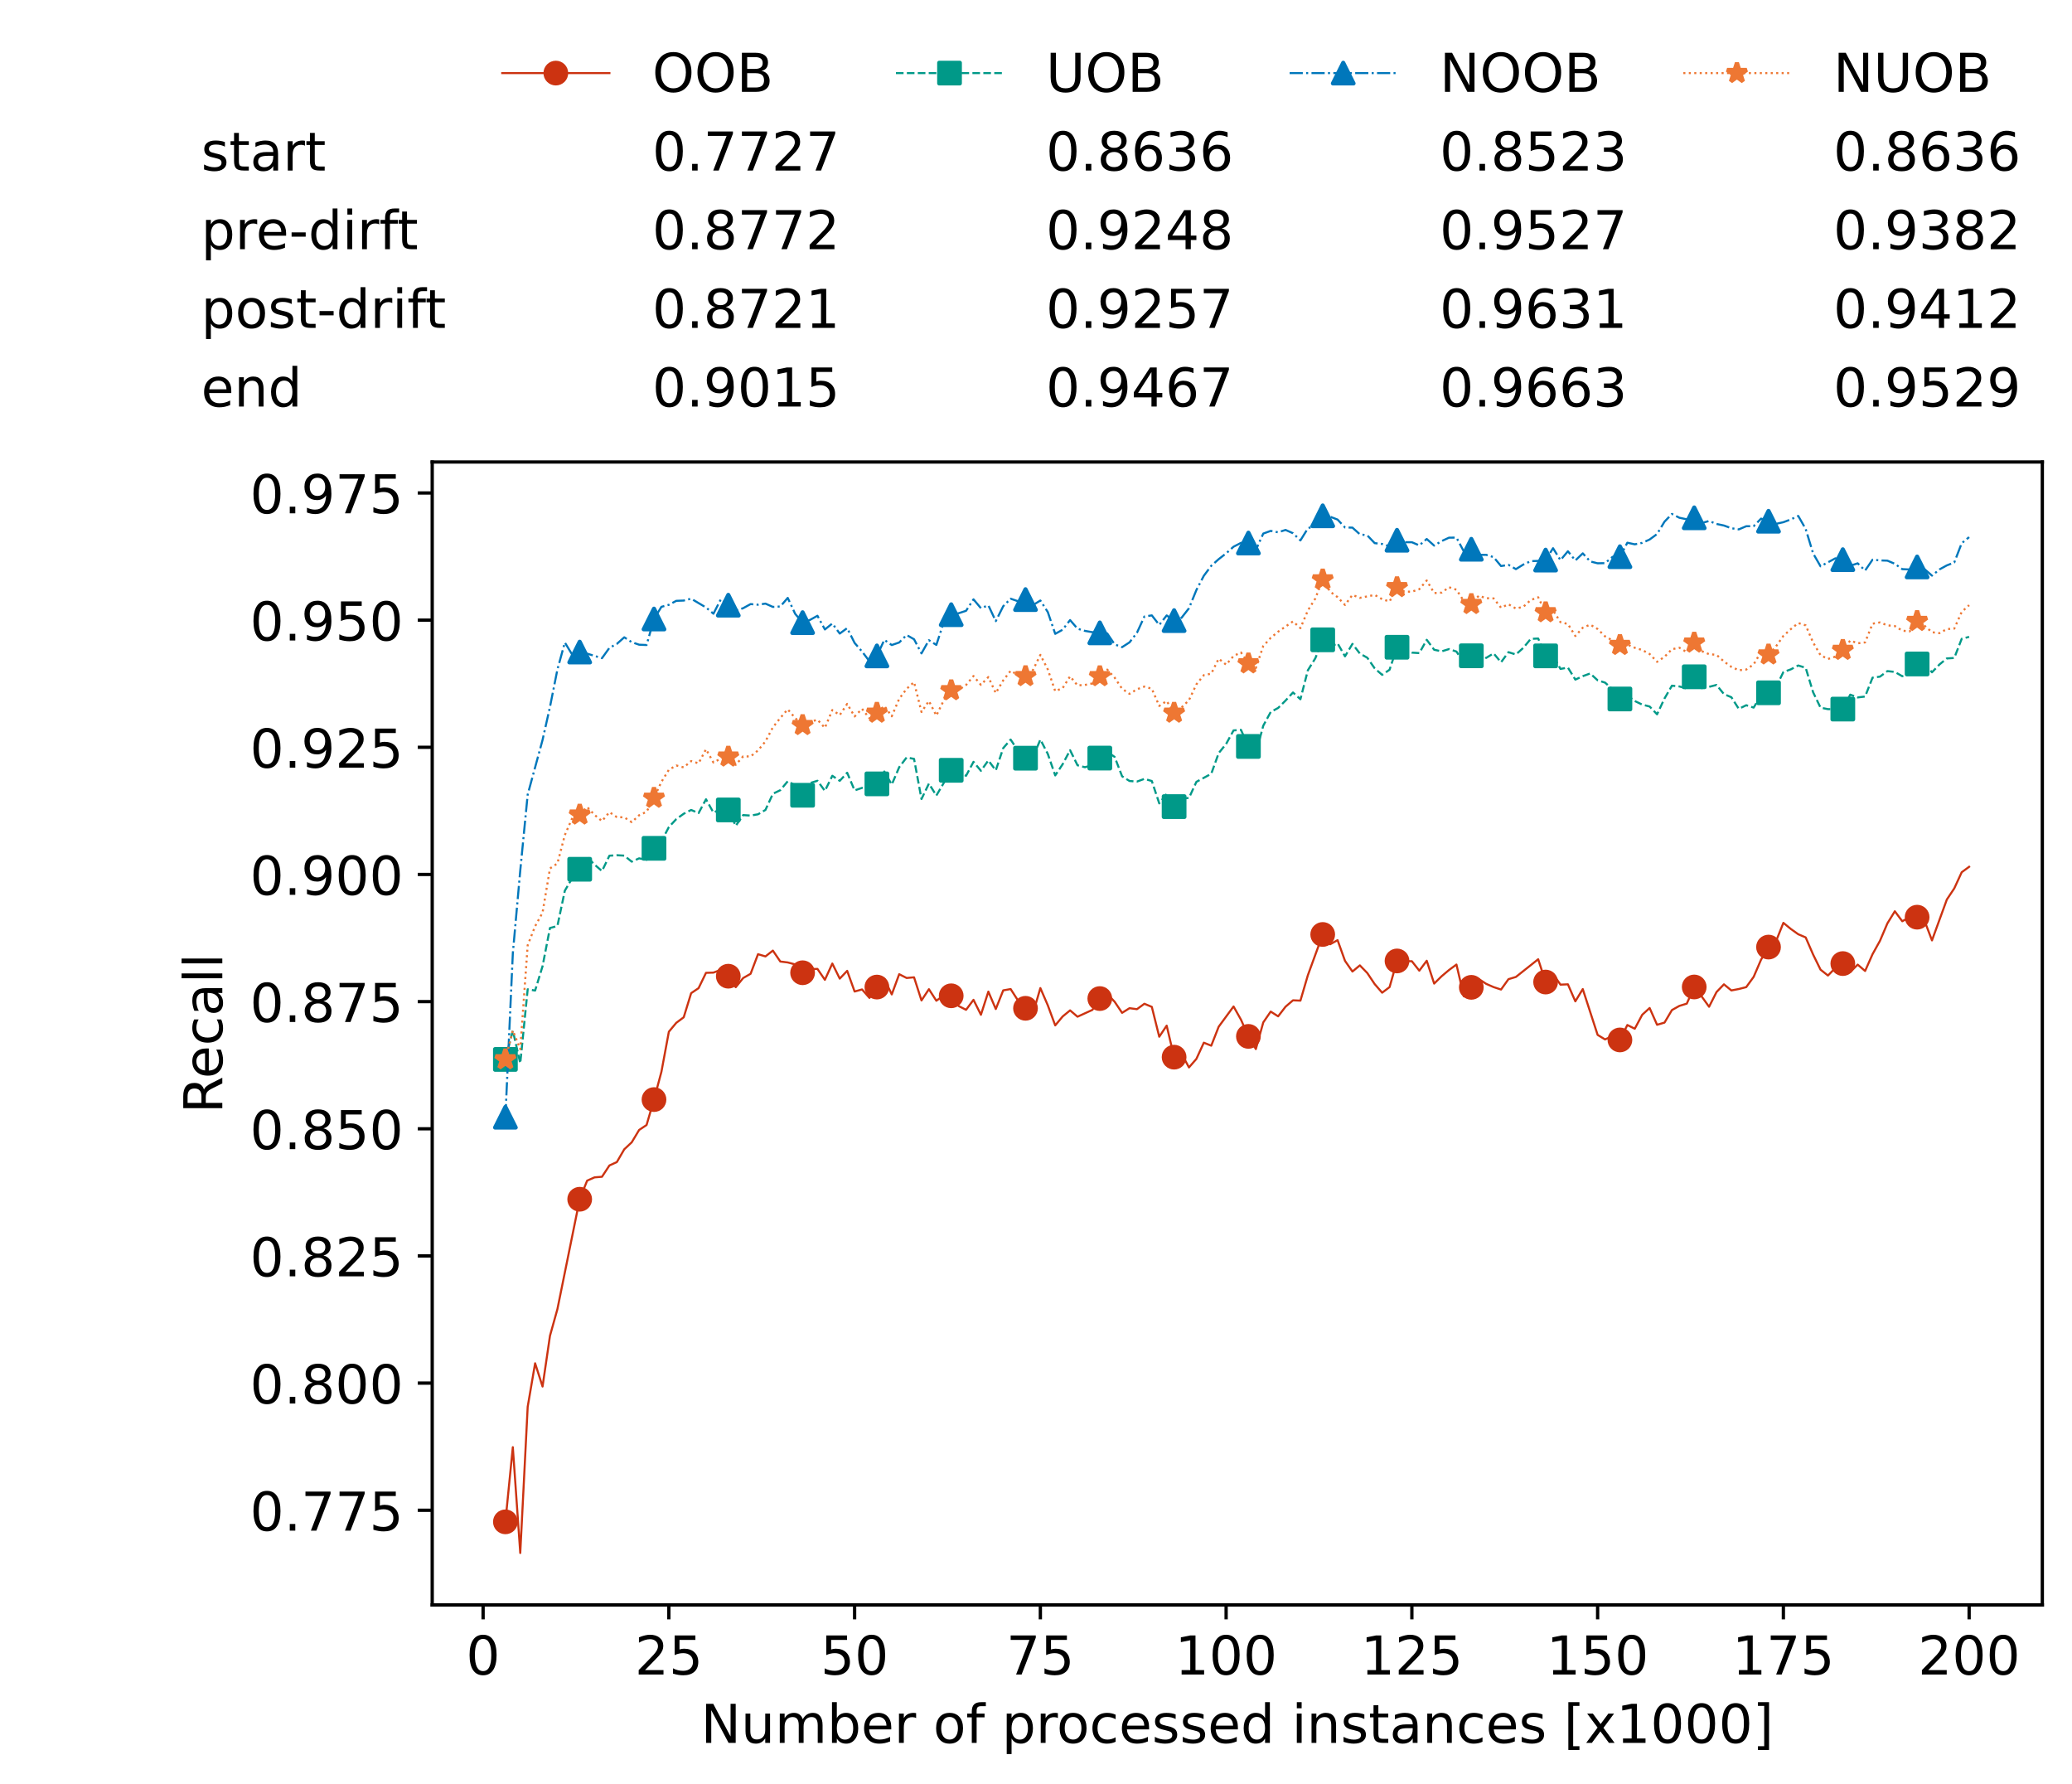 <?xml version="1.0" encoding="utf-8" standalone="no"?>
<!DOCTYPE svg PUBLIC "-//W3C//DTD SVG 1.1//EN"
  "http://www.w3.org/Graphics/SVG/1.1/DTD/svg11.dtd">
<!-- Created with matplotlib (https://matplotlib.org/) -->
<svg height="432.615pt" version="1.1" viewBox="0 0 502.65 432.615" width="502.65pt" xmlns="http://www.w3.org/2000/svg" xmlns:xlink="http://www.w3.org/1999/xlink">
 <defs>
  <style type="text/css">*{stroke-linecap:butt;stroke-linejoin:round;}</style>
 </defs>
 <g id="figure_1">
  <g id="patch_1">
   <path d="M 0 432.615 
L 502.65 432.615 
L 502.65 0 
L 0 0 
z
" style="fill:#ffffff;"/>
  </g>
  <g id="axes_1">
   <g id="patch_2">
    <path d="M 104.85 389.252 
L 495.45 389.252 
L 495.45 112.052 
L 104.85 112.052 
z
" style="fill:#ffffff;"/>
   </g>
   <g id="matplotlib.axis_1">
    <g id="xtick_1">
     <g id="line2d_1">
      <defs>
       <path d="M 0 0 
L 0 3.5 
" id="m29d25e2e2e" style="stroke:#000000;stroke-width:0.8;"/>
      </defs>
      <g>
       <use style="stroke:#000000;stroke-width:0.8;" x="117.197" xlink:href="#m29d25e2e2e" y="389.252"/>
      </g>
     </g>
     <g id="text_1">
      <!-- 0 -->
      <g transform="translate(113.061 406.13)scale(0.13 -0.13)">
       <defs>
        <path d="M 31.781 66.406 
Q 24.172 66.406 20.328 58.906 
Q 16.5 51.422 16.5 36.375 
Q 16.5 21.391 20.328 13.891 
Q 24.172 6.391 31.781 6.391 
Q 39.453 6.391 43.281 13.891 
Q 47.125 21.391 47.125 36.375 
Q 47.125 51.422 43.281 58.906 
Q 39.453 66.406 31.781 66.406 
z
M 31.781 74.219 
Q 44.047 74.219 50.516 64.516 
Q 56.984 54.828 56.984 36.375 
Q 56.984 17.969 50.516 8.266 
Q 44.047 -1.422 31.781 -1.422 
Q 19.531 -1.422 13.062 8.266 
Q 6.594 17.969 6.594 36.375 
Q 6.594 54.828 13.062 64.516 
Q 19.531 74.219 31.781 74.219 
z
" id="DejaVuSans-48"/>
       </defs>
       <use xlink:href="#DejaVuSans-48"/>
      </g>
     </g>
    </g>
    <g id="xtick_2">
     <g id="line2d_2">
      <g>
       <use style="stroke:#000000;stroke-width:0.8;" x="162.259" xlink:href="#m29d25e2e2e" y="389.252"/>
      </g>
     </g>
     <g id="text_2">
      <!-- 25 -->
      <g transform="translate(153.988 406.13)scale(0.13 -0.13)">
       <defs>
        <path d="M 19.188 8.297 
L 53.609 8.297 
L 53.609 0 
L 7.328 0 
L 7.328 8.297 
Q 12.938 14.109 22.625 23.891 
Q 32.328 33.688 34.812 36.531 
Q 39.547 41.844 41.422 45.531 
Q 43.312 49.219 43.312 52.781 
Q 43.312 58.594 39.234 62.25 
Q 35.156 65.922 28.609 65.922 
Q 23.969 65.922 18.812 64.312 
Q 13.672 62.703 7.812 59.422 
L 7.812 69.391 
Q 13.766 71.781 18.938 73 
Q 24.125 74.219 28.422 74.219 
Q 39.75 74.219 46.484 68.547 
Q 53.219 62.891 53.219 53.422 
Q 53.219 48.922 51.531 44.891 
Q 49.859 40.875 45.406 35.406 
Q 44.188 33.984 37.641 27.219 
Q 31.109 20.453 19.188 8.297 
z
" id="DejaVuSans-50"/>
        <path d="M 10.797 72.906 
L 49.516 72.906 
L 49.516 64.594 
L 19.828 64.594 
L 19.828 46.734 
Q 21.969 47.469 24.109 47.828 
Q 26.266 48.188 28.422 48.188 
Q 40.625 48.188 47.75 41.5 
Q 54.891 34.812 54.891 23.391 
Q 54.891 11.625 47.562 5.094 
Q 40.234 -1.422 26.906 -1.422 
Q 22.312 -1.422 17.547 -0.641 
Q 12.797 0.141 7.719 1.703 
L 7.719 11.625 
Q 12.109 9.234 16.797 8.062 
Q 21.484 6.891 26.703 6.891 
Q 35.156 6.891 40.078 11.328 
Q 45.016 15.766 45.016 23.391 
Q 45.016 31 40.078 35.438 
Q 35.156 39.891 26.703 39.891 
Q 22.75 39.891 18.812 39.016 
Q 14.891 38.141 10.797 36.281 
z
" id="DejaVuSans-53"/>
       </defs>
       <use xlink:href="#DejaVuSans-50"/>
       <use x="63.623" xlink:href="#DejaVuSans-53"/>
      </g>
     </g>
    </g>
    <g id="xtick_3">
     <g id="line2d_3">
      <g>
       <use style="stroke:#000000;stroke-width:0.8;" x="207.322" xlink:href="#m29d25e2e2e" y="389.252"/>
      </g>
     </g>
     <g id="text_3">
      <!-- 50 -->
      <g transform="translate(199.05 406.13)scale(0.13 -0.13)">
       <use xlink:href="#DejaVuSans-53"/>
       <use x="63.623" xlink:href="#DejaVuSans-48"/>
      </g>
     </g>
    </g>
    <g id="xtick_4">
     <g id="line2d_4">
      <g>
       <use style="stroke:#000000;stroke-width:0.8;" x="252.384" xlink:href="#m29d25e2e2e" y="389.252"/>
      </g>
     </g>
     <g id="text_4">
      <!-- 75 -->
      <g transform="translate(244.113 406.13)scale(0.13 -0.13)">
       <defs>
        <path d="M 8.203 72.906 
L 55.078 72.906 
L 55.078 68.703 
L 28.609 0 
L 18.312 0 
L 43.219 64.594 
L 8.203 64.594 
z
" id="DejaVuSans-55"/>
       </defs>
       <use xlink:href="#DejaVuSans-55"/>
       <use x="63.623" xlink:href="#DejaVuSans-53"/>
      </g>
     </g>
    </g>
    <g id="xtick_5">
     <g id="line2d_5">
      <g>
       <use style="stroke:#000000;stroke-width:0.8;" x="297.446" xlink:href="#m29d25e2e2e" y="389.252"/>
      </g>
     </g>
     <g id="text_5">
      <!-- 100 -->
      <g transform="translate(285.039 406.13)scale(0.13 -0.13)">
       <defs>
        <path d="M 12.406 8.297 
L 28.516 8.297 
L 28.516 63.922 
L 10.984 60.406 
L 10.984 69.391 
L 28.422 72.906 
L 38.281 72.906 
L 38.281 8.297 
L 54.391 8.297 
L 54.391 0 
L 12.406 0 
z
" id="DejaVuSans-49"/>
       </defs>
       <use xlink:href="#DejaVuSans-49"/>
       <use x="63.623" xlink:href="#DejaVuSans-48"/>
       <use x="127.246" xlink:href="#DejaVuSans-48"/>
      </g>
     </g>
    </g>
    <g id="xtick_6">
     <g id="line2d_6">
      <g>
       <use style="stroke:#000000;stroke-width:0.8;" x="342.509" xlink:href="#m29d25e2e2e" y="389.252"/>
      </g>
     </g>
     <g id="text_6">
      <!-- 125 -->
      <g transform="translate(330.102 406.13)scale(0.13 -0.13)">
       <use xlink:href="#DejaVuSans-49"/>
       <use x="63.623" xlink:href="#DejaVuSans-50"/>
       <use x="127.246" xlink:href="#DejaVuSans-53"/>
      </g>
     </g>
    </g>
    <g id="xtick_7">
     <g id="line2d_7">
      <g>
       <use style="stroke:#000000;stroke-width:0.8;" x="387.571" xlink:href="#m29d25e2e2e" y="389.252"/>
      </g>
     </g>
     <g id="text_7">
      <!-- 150 -->
      <g transform="translate(375.164 406.13)scale(0.13 -0.13)">
       <use xlink:href="#DejaVuSans-49"/>
       <use x="63.623" xlink:href="#DejaVuSans-53"/>
       <use x="127.246" xlink:href="#DejaVuSans-48"/>
      </g>
     </g>
    </g>
    <g id="xtick_8">
     <g id="line2d_8">
      <g>
       <use style="stroke:#000000;stroke-width:0.8;" x="432.633" xlink:href="#m29d25e2e2e" y="389.252"/>
      </g>
     </g>
     <g id="text_8">
      <!-- 175 -->
      <g transform="translate(420.226 406.13)scale(0.13 -0.13)">
       <use xlink:href="#DejaVuSans-49"/>
       <use x="63.623" xlink:href="#DejaVuSans-55"/>
       <use x="127.246" xlink:href="#DejaVuSans-53"/>
      </g>
     </g>
    </g>
    <g id="xtick_9">
     <g id="line2d_9">
      <g>
       <use style="stroke:#000000;stroke-width:0.8;" x="477.695" xlink:href="#m29d25e2e2e" y="389.252"/>
      </g>
     </g>
     <g id="text_9">
      <!-- 200 -->
      <g transform="translate(465.289 406.13)scale(0.13 -0.13)">
       <use xlink:href="#DejaVuSans-50"/>
       <use x="63.623" xlink:href="#DejaVuSans-48"/>
       <use x="127.246" xlink:href="#DejaVuSans-48"/>
      </g>
     </g>
    </g>
    <g id="text_10">
     <!-- Number of processed instances [x1000] -->
     <g transform="translate(170.025 422.711)scale(0.13 -0.13)">
      <defs>
       <path d="M 9.812 72.906 
L 23.094 72.906 
L 55.422 11.922 
L 55.422 72.906 
L 64.984 72.906 
L 64.984 0 
L 51.703 0 
L 19.391 60.984 
L 19.391 0 
L 9.812 0 
z
" id="DejaVuSans-78"/>
       <path d="M 8.5 21.578 
L 8.5 54.688 
L 17.484 54.688 
L 17.484 21.922 
Q 17.484 14.156 20.5 10.266 
Q 23.531 6.391 29.594 6.391 
Q 36.859 6.391 41.078 11.031 
Q 45.312 15.672 45.312 23.688 
L 45.312 54.688 
L 54.297 54.688 
L 54.297 0 
L 45.312 0 
L 45.312 8.406 
Q 42.047 3.422 37.719 1 
Q 33.406 -1.422 27.688 -1.422 
Q 18.266 -1.422 13.375 4.438 
Q 8.5 10.297 8.5 21.578 
z
M 31.109 56 
z
" id="DejaVuSans-117"/>
       <path d="M 52 44.188 
Q 55.375 50.25 60.062 53.125 
Q 64.75 56 71.094 56 
Q 79.641 56 84.281 50.016 
Q 88.922 44.047 88.922 33.016 
L 88.922 0 
L 79.891 0 
L 79.891 32.719 
Q 79.891 40.578 77.094 44.375 
Q 74.312 48.188 68.609 48.188 
Q 61.625 48.188 57.562 43.547 
Q 53.516 38.922 53.516 30.906 
L 53.516 0 
L 44.484 0 
L 44.484 32.719 
Q 44.484 40.625 41.703 44.406 
Q 38.922 48.188 33.109 48.188 
Q 26.219 48.188 22.156 43.531 
Q 18.109 38.875 18.109 30.906 
L 18.109 0 
L 9.078 0 
L 9.078 54.688 
L 18.109 54.688 
L 18.109 46.188 
Q 21.188 51.219 25.484 53.609 
Q 29.781 56 35.688 56 
Q 41.656 56 45.828 52.969 
Q 50 49.953 52 44.188 
z
" id="DejaVuSans-109"/>
       <path d="M 48.688 27.297 
Q 48.688 37.203 44.609 42.844 
Q 40.531 48.484 33.406 48.484 
Q 26.266 48.484 22.188 42.844 
Q 18.109 37.203 18.109 27.297 
Q 18.109 17.391 22.188 11.75 
Q 26.266 6.109 33.406 6.109 
Q 40.531 6.109 44.609 11.75 
Q 48.688 17.391 48.688 27.297 
z
M 18.109 46.391 
Q 20.953 51.266 25.266 53.625 
Q 29.594 56 35.594 56 
Q 45.562 56 51.781 48.094 
Q 58.016 40.188 58.016 27.297 
Q 58.016 14.406 51.781 6.484 
Q 45.562 -1.422 35.594 -1.422 
Q 29.594 -1.422 25.266 0.953 
Q 20.953 3.328 18.109 8.203 
L 18.109 0 
L 9.078 0 
L 9.078 75.984 
L 18.109 75.984 
z
" id="DejaVuSans-98"/>
       <path d="M 56.203 29.594 
L 56.203 25.203 
L 14.891 25.203 
Q 15.484 15.922 20.484 11.062 
Q 25.484 6.203 34.422 6.203 
Q 39.594 6.203 44.453 7.469 
Q 49.312 8.734 54.109 11.281 
L 54.109 2.781 
Q 49.266 0.734 44.188 -0.344 
Q 39.109 -1.422 33.891 -1.422 
Q 20.797 -1.422 13.156 6.188 
Q 5.516 13.812 5.516 26.812 
Q 5.516 40.234 12.766 48.109 
Q 20.016 56 32.328 56 
Q 43.359 56 49.781 48.891 
Q 56.203 41.797 56.203 29.594 
z
M 47.219 32.234 
Q 47.125 39.594 43.094 43.984 
Q 39.062 48.391 32.422 48.391 
Q 24.906 48.391 20.391 44.141 
Q 15.875 39.891 15.188 32.172 
z
" id="DejaVuSans-101"/>
       <path d="M 41.109 46.297 
Q 39.594 47.172 37.812 47.578 
Q 36.031 48 33.891 48 
Q 26.266 48 22.188 43.047 
Q 18.109 38.094 18.109 28.812 
L 18.109 0 
L 9.078 0 
L 9.078 54.688 
L 18.109 54.688 
L 18.109 46.188 
Q 20.953 51.172 25.484 53.578 
Q 30.031 56 36.531 56 
Q 37.453 56 38.578 55.875 
Q 39.703 55.766 41.062 55.516 
z
" id="DejaVuSans-114"/>
       <path id="DejaVuSans-32"/>
       <path d="M 30.609 48.391 
Q 23.391 48.391 19.188 42.75 
Q 14.984 37.109 14.984 27.297 
Q 14.984 17.484 19.156 11.844 
Q 23.344 6.203 30.609 6.203 
Q 37.797 6.203 41.984 11.859 
Q 46.188 17.531 46.188 27.297 
Q 46.188 37.016 41.984 42.703 
Q 37.797 48.391 30.609 48.391 
z
M 30.609 56 
Q 42.328 56 49.016 48.375 
Q 55.719 40.766 55.719 27.297 
Q 55.719 13.875 49.016 6.219 
Q 42.328 -1.422 30.609 -1.422 
Q 18.844 -1.422 12.172 6.219 
Q 5.516 13.875 5.516 27.297 
Q 5.516 40.766 12.172 48.375 
Q 18.844 56 30.609 56 
z
" id="DejaVuSans-111"/>
       <path d="M 37.109 75.984 
L 37.109 68.5 
L 28.516 68.5 
Q 23.688 68.5 21.797 66.547 
Q 19.922 64.594 19.922 59.516 
L 19.922 54.688 
L 34.719 54.688 
L 34.719 47.703 
L 19.922 47.703 
L 19.922 0 
L 10.891 0 
L 10.891 47.703 
L 2.297 47.703 
L 2.297 54.688 
L 10.891 54.688 
L 10.891 58.5 
Q 10.891 67.625 15.141 71.797 
Q 19.391 75.984 28.609 75.984 
z
" id="DejaVuSans-102"/>
       <path d="M 18.109 8.203 
L 18.109 -20.797 
L 9.078 -20.797 
L 9.078 54.688 
L 18.109 54.688 
L 18.109 46.391 
Q 20.953 51.266 25.266 53.625 
Q 29.594 56 35.594 56 
Q 45.562 56 51.781 48.094 
Q 58.016 40.188 58.016 27.297 
Q 58.016 14.406 51.781 6.484 
Q 45.562 -1.422 35.594 -1.422 
Q 29.594 -1.422 25.266 0.953 
Q 20.953 3.328 18.109 8.203 
z
M 48.688 27.297 
Q 48.688 37.203 44.609 42.844 
Q 40.531 48.484 33.406 48.484 
Q 26.266 48.484 22.188 42.844 
Q 18.109 37.203 18.109 27.297 
Q 18.109 17.391 22.188 11.75 
Q 26.266 6.109 33.406 6.109 
Q 40.531 6.109 44.609 11.75 
Q 48.688 17.391 48.688 27.297 
z
" id="DejaVuSans-112"/>
       <path d="M 48.781 52.594 
L 48.781 44.188 
Q 44.969 46.297 41.141 47.344 
Q 37.312 48.391 33.406 48.391 
Q 24.656 48.391 19.812 42.844 
Q 14.984 37.312 14.984 27.297 
Q 14.984 17.281 19.812 11.734 
Q 24.656 6.203 33.406 6.203 
Q 37.312 6.203 41.141 7.25 
Q 44.969 8.297 48.781 10.406 
L 48.781 2.094 
Q 45.016 0.344 40.984 -0.531 
Q 36.969 -1.422 32.422 -1.422 
Q 20.062 -1.422 12.781 6.344 
Q 5.516 14.109 5.516 27.297 
Q 5.516 40.672 12.859 48.328 
Q 20.219 56 33.016 56 
Q 37.156 56 41.109 55.141 
Q 45.062 54.297 48.781 52.594 
z
" id="DejaVuSans-99"/>
       <path d="M 44.281 53.078 
L 44.281 44.578 
Q 40.484 46.531 36.375 47.5 
Q 32.281 48.484 27.875 48.484 
Q 21.188 48.484 17.844 46.438 
Q 14.5 44.391 14.5 40.281 
Q 14.5 37.156 16.891 35.375 
Q 19.281 33.594 26.516 31.984 
L 29.594 31.297 
Q 39.156 29.25 43.188 25.516 
Q 47.219 21.781 47.219 15.094 
Q 47.219 7.469 41.188 3.016 
Q 35.156 -1.422 24.609 -1.422 
Q 20.219 -1.422 15.453 -0.562 
Q 10.688 0.297 5.422 2 
L 5.422 11.281 
Q 10.406 8.688 15.234 7.391 
Q 20.062 6.109 24.812 6.109 
Q 31.156 6.109 34.562 8.281 
Q 37.984 10.453 37.984 14.406 
Q 37.984 18.062 35.516 20.016 
Q 33.062 21.969 24.703 23.781 
L 21.578 24.516 
Q 13.234 26.266 9.516 29.906 
Q 5.812 33.547 5.812 39.891 
Q 5.812 47.609 11.281 51.797 
Q 16.75 56 26.812 56 
Q 31.781 56 36.172 55.266 
Q 40.578 54.547 44.281 53.078 
z
" id="DejaVuSans-115"/>
       <path d="M 45.406 46.391 
L 45.406 75.984 
L 54.391 75.984 
L 54.391 0 
L 45.406 0 
L 45.406 8.203 
Q 42.578 3.328 38.25 0.953 
Q 33.938 -1.422 27.875 -1.422 
Q 17.969 -1.422 11.734 6.484 
Q 5.516 14.406 5.516 27.297 
Q 5.516 40.188 11.734 48.094 
Q 17.969 56 27.875 56 
Q 33.938 56 38.25 53.625 
Q 42.578 51.266 45.406 46.391 
z
M 14.797 27.297 
Q 14.797 17.391 18.875 11.75 
Q 22.953 6.109 30.078 6.109 
Q 37.203 6.109 41.297 11.75 
Q 45.406 17.391 45.406 27.297 
Q 45.406 37.203 41.297 42.844 
Q 37.203 48.484 30.078 48.484 
Q 22.953 48.484 18.875 42.844 
Q 14.797 37.203 14.797 27.297 
z
" id="DejaVuSans-100"/>
       <path d="M 9.422 54.688 
L 18.406 54.688 
L 18.406 0 
L 9.422 0 
z
M 9.422 75.984 
L 18.406 75.984 
L 18.406 64.594 
L 9.422 64.594 
z
" id="DejaVuSans-105"/>
       <path d="M 54.891 33.016 
L 54.891 0 
L 45.906 0 
L 45.906 32.719 
Q 45.906 40.484 42.875 44.328 
Q 39.844 48.188 33.797 48.188 
Q 26.516 48.188 22.312 43.547 
Q 18.109 38.922 18.109 30.906 
L 18.109 0 
L 9.078 0 
L 9.078 54.688 
L 18.109 54.688 
L 18.109 46.188 
Q 21.344 51.125 25.703 53.562 
Q 30.078 56 35.797 56 
Q 45.219 56 50.047 50.172 
Q 54.891 44.344 54.891 33.016 
z
" id="DejaVuSans-110"/>
       <path d="M 18.312 70.219 
L 18.312 54.688 
L 36.812 54.688 
L 36.812 47.703 
L 18.312 47.703 
L 18.312 18.016 
Q 18.312 11.328 20.141 9.422 
Q 21.969 7.516 27.594 7.516 
L 36.812 7.516 
L 36.812 0 
L 27.594 0 
Q 17.188 0 13.234 3.875 
Q 9.281 7.766 9.281 18.016 
L 9.281 47.703 
L 2.688 47.703 
L 2.688 54.688 
L 9.281 54.688 
L 9.281 70.219 
z
" id="DejaVuSans-116"/>
       <path d="M 34.281 27.484 
Q 23.391 27.484 19.188 25 
Q 14.984 22.516 14.984 16.5 
Q 14.984 11.719 18.141 8.906 
Q 21.297 6.109 26.703 6.109 
Q 34.188 6.109 38.703 11.406 
Q 43.219 16.703 43.219 25.484 
L 43.219 27.484 
z
M 52.203 31.203 
L 52.203 0 
L 43.219 0 
L 43.219 8.297 
Q 40.141 3.328 35.547 0.953 
Q 30.953 -1.422 24.312 -1.422 
Q 15.922 -1.422 10.953 3.297 
Q 6 8.016 6 15.922 
Q 6 25.141 12.172 29.828 
Q 18.359 34.516 30.609 34.516 
L 43.219 34.516 
L 43.219 35.406 
Q 43.219 41.609 39.141 45 
Q 35.062 48.391 27.688 48.391 
Q 23 48.391 18.547 47.266 
Q 14.109 46.141 10.016 43.891 
L 10.016 52.203 
Q 14.938 54.109 19.578 55.047 
Q 24.219 56 28.609 56 
Q 40.484 56 46.344 49.844 
Q 52.203 43.703 52.203 31.203 
z
" id="DejaVuSans-97"/>
       <path d="M 8.594 75.984 
L 29.297 75.984 
L 29.297 69 
L 17.578 69 
L 17.578 -6.203 
L 29.297 -6.203 
L 29.297 -13.188 
L 8.594 -13.188 
z
" id="DejaVuSans-91"/>
       <path d="M 54.891 54.688 
L 35.109 28.078 
L 55.906 0 
L 45.312 0 
L 29.391 21.484 
L 13.484 0 
L 2.875 0 
L 24.125 28.609 
L 4.688 54.688 
L 15.281 54.688 
L 29.781 35.203 
L 44.281 54.688 
z
" id="DejaVuSans-120"/>
       <path d="M 30.422 75.984 
L 30.422 -13.188 
L 9.719 -13.188 
L 9.719 -6.203 
L 21.391 -6.203 
L 21.391 69 
L 9.719 69 
L 9.719 75.984 
z
" id="DejaVuSans-93"/>
      </defs>
      <use xlink:href="#DejaVuSans-78"/>
      <use x="74.805" xlink:href="#DejaVuSans-117"/>
      <use x="138.184" xlink:href="#DejaVuSans-109"/>
      <use x="235.596" xlink:href="#DejaVuSans-98"/>
      <use x="299.072" xlink:href="#DejaVuSans-101"/>
      <use x="360.596" xlink:href="#DejaVuSans-114"/>
      <use x="401.709" xlink:href="#DejaVuSans-32"/>
      <use x="433.496" xlink:href="#DejaVuSans-111"/>
      <use x="494.678" xlink:href="#DejaVuSans-102"/>
      <use x="529.883" xlink:href="#DejaVuSans-32"/>
      <use x="561.67" xlink:href="#DejaVuSans-112"/>
      <use x="625.146" xlink:href="#DejaVuSans-114"/>
      <use x="664.01" xlink:href="#DejaVuSans-111"/>
      <use x="725.191" xlink:href="#DejaVuSans-99"/>
      <use x="780.172" xlink:href="#DejaVuSans-101"/>
      <use x="841.695" xlink:href="#DejaVuSans-115"/>
      <use x="893.795" xlink:href="#DejaVuSans-115"/>
      <use x="945.895" xlink:href="#DejaVuSans-101"/>
      <use x="1007.418" xlink:href="#DejaVuSans-100"/>
      <use x="1070.895" xlink:href="#DejaVuSans-32"/>
      <use x="1102.682" xlink:href="#DejaVuSans-105"/>
      <use x="1130.465" xlink:href="#DejaVuSans-110"/>
      <use x="1193.844" xlink:href="#DejaVuSans-115"/>
      <use x="1245.943" xlink:href="#DejaVuSans-116"/>
      <use x="1285.152" xlink:href="#DejaVuSans-97"/>
      <use x="1346.432" xlink:href="#DejaVuSans-110"/>
      <use x="1409.811" xlink:href="#DejaVuSans-99"/>
      <use x="1464.791" xlink:href="#DejaVuSans-101"/>
      <use x="1526.314" xlink:href="#DejaVuSans-115"/>
      <use x="1578.414" xlink:href="#DejaVuSans-32"/>
      <use x="1610.201" xlink:href="#DejaVuSans-91"/>
      <use x="1649.215" xlink:href="#DejaVuSans-120"/>
      <use x="1708.395" xlink:href="#DejaVuSans-49"/>
      <use x="1772.018" xlink:href="#DejaVuSans-48"/>
      <use x="1835.641" xlink:href="#DejaVuSans-48"/>
      <use x="1899.264" xlink:href="#DejaVuSans-48"/>
      <use x="1962.887" xlink:href="#DejaVuSans-93"/>
     </g>
    </g>
   </g>
   <g id="matplotlib.axis_2">
    <g id="ytick_1">
     <g id="line2d_10">
      <defs>
       <path d="M 0 0 
L -3.5 0 
" id="mf60c3e9568" style="stroke:#000000;stroke-width:0.8;"/>
      </defs>
      <g>
       <use style="stroke:#000000;stroke-width:0.8;" x="104.85" xlink:href="#mf60c3e9568" y="366.293"/>
      </g>
     </g>
     <g id="text_11">
      <!-- 0.775 -->
      <g transform="translate(60.633 371.232)scale(0.13 -0.13)">
       <defs>
        <path d="M 10.688 12.406 
L 21 12.406 
L 21 0 
L 10.688 0 
z
" id="DejaVuSans-46"/>
       </defs>
       <use xlink:href="#DejaVuSans-48"/>
       <use x="63.623" xlink:href="#DejaVuSans-46"/>
       <use x="95.41" xlink:href="#DejaVuSans-55"/>
       <use x="159.033" xlink:href="#DejaVuSans-55"/>
       <use x="222.656" xlink:href="#DejaVuSans-53"/>
      </g>
     </g>
    </g>
    <g id="ytick_2">
     <g id="line2d_11">
      <g>
       <use style="stroke:#000000;stroke-width:0.8;" x="104.85" xlink:href="#mf60c3e9568" y="335.452"/>
      </g>
     </g>
     <g id="text_12">
      <!-- 0.800 -->
      <g transform="translate(60.633 340.391)scale(0.13 -0.13)">
       <defs>
        <path d="M 31.781 34.625 
Q 24.75 34.625 20.719 30.859 
Q 16.703 27.094 16.703 20.516 
Q 16.703 13.922 20.719 10.156 
Q 24.75 6.391 31.781 6.391 
Q 38.812 6.391 42.859 10.172 
Q 46.922 13.969 46.922 20.516 
Q 46.922 27.094 42.891 30.859 
Q 38.875 34.625 31.781 34.625 
z
M 21.922 38.812 
Q 15.578 40.375 12.031 44.719 
Q 8.5 49.078 8.5 55.328 
Q 8.5 64.062 14.719 69.141 
Q 20.953 74.219 31.781 74.219 
Q 42.672 74.219 48.875 69.141 
Q 55.078 64.062 55.078 55.328 
Q 55.078 49.078 51.531 44.719 
Q 48 40.375 41.703 38.812 
Q 48.828 37.156 52.797 32.312 
Q 56.781 27.484 56.781 20.516 
Q 56.781 9.906 50.312 4.234 
Q 43.844 -1.422 31.781 -1.422 
Q 19.734 -1.422 13.25 4.234 
Q 6.781 9.906 6.781 20.516 
Q 6.781 27.484 10.781 32.312 
Q 14.797 37.156 21.922 38.812 
z
M 18.312 54.391 
Q 18.312 48.734 21.844 45.562 
Q 25.391 42.391 31.781 42.391 
Q 38.141 42.391 41.719 45.562 
Q 45.312 48.734 45.312 54.391 
Q 45.312 60.062 41.719 63.234 
Q 38.141 66.406 31.781 66.406 
Q 25.391 66.406 21.844 63.234 
Q 18.312 60.062 18.312 54.391 
z
" id="DejaVuSans-56"/>
       </defs>
       <use xlink:href="#DejaVuSans-48"/>
       <use x="63.623" xlink:href="#DejaVuSans-46"/>
       <use x="95.41" xlink:href="#DejaVuSans-56"/>
       <use x="159.033" xlink:href="#DejaVuSans-48"/>
       <use x="222.656" xlink:href="#DejaVuSans-48"/>
      </g>
     </g>
    </g>
    <g id="ytick_3">
     <g id="line2d_12">
      <g>
       <use style="stroke:#000000;stroke-width:0.8;" x="104.85" xlink:href="#mf60c3e9568" y="304.61"/>
      </g>
     </g>
     <g id="text_13">
      <!-- 0.825 -->
      <g transform="translate(60.633 309.549)scale(0.13 -0.13)">
       <use xlink:href="#DejaVuSans-48"/>
       <use x="63.623" xlink:href="#DejaVuSans-46"/>
       <use x="95.41" xlink:href="#DejaVuSans-56"/>
       <use x="159.033" xlink:href="#DejaVuSans-50"/>
       <use x="222.656" xlink:href="#DejaVuSans-53"/>
      </g>
     </g>
    </g>
    <g id="ytick_4">
     <g id="line2d_13">
      <g>
       <use style="stroke:#000000;stroke-width:0.8;" x="104.85" xlink:href="#mf60c3e9568" y="273.768"/>
      </g>
     </g>
     <g id="text_14">
      <!-- 0.850 -->
      <g transform="translate(60.633 278.707)scale(0.13 -0.13)">
       <use xlink:href="#DejaVuSans-48"/>
       <use x="63.623" xlink:href="#DejaVuSans-46"/>
       <use x="95.41" xlink:href="#DejaVuSans-56"/>
       <use x="159.033" xlink:href="#DejaVuSans-53"/>
       <use x="222.656" xlink:href="#DejaVuSans-48"/>
      </g>
     </g>
    </g>
    <g id="ytick_5">
     <g id="line2d_14">
      <g>
       <use style="stroke:#000000;stroke-width:0.8;" x="104.85" xlink:href="#mf60c3e9568" y="242.927"/>
      </g>
     </g>
     <g id="text_15">
      <!-- 0.875 -->
      <g transform="translate(60.633 247.866)scale(0.13 -0.13)">
       <use xlink:href="#DejaVuSans-48"/>
       <use x="63.623" xlink:href="#DejaVuSans-46"/>
       <use x="95.41" xlink:href="#DejaVuSans-56"/>
       <use x="159.033" xlink:href="#DejaVuSans-55"/>
       <use x="222.656" xlink:href="#DejaVuSans-53"/>
      </g>
     </g>
    </g>
    <g id="ytick_6">
     <g id="line2d_15">
      <g>
       <use style="stroke:#000000;stroke-width:0.8;" x="104.85" xlink:href="#mf60c3e9568" y="212.085"/>
      </g>
     </g>
     <g id="text_16">
      <!-- 0.900 -->
      <g transform="translate(60.633 217.024)scale(0.13 -0.13)">
       <defs>
        <path d="M 10.984 1.516 
L 10.984 10.5 
Q 14.703 8.734 18.5 7.812 
Q 22.312 6.891 25.984 6.891 
Q 35.75 6.891 40.891 13.453 
Q 46.047 20.016 46.781 33.406 
Q 43.953 29.203 39.594 26.953 
Q 35.25 24.703 29.984 24.703 
Q 19.047 24.703 12.672 31.312 
Q 6.297 37.938 6.297 49.422 
Q 6.297 60.641 12.938 67.422 
Q 19.578 74.219 30.609 74.219 
Q 43.266 74.219 49.922 64.516 
Q 56.594 54.828 56.594 36.375 
Q 56.594 19.141 48.406 8.859 
Q 40.234 -1.422 26.422 -1.422 
Q 22.703 -1.422 18.891 -0.688 
Q 15.094 0.047 10.984 1.516 
z
M 30.609 32.422 
Q 37.25 32.422 41.125 36.953 
Q 45.016 41.5 45.016 49.422 
Q 45.016 57.281 41.125 61.844 
Q 37.25 66.406 30.609 66.406 
Q 23.969 66.406 20.094 61.844 
Q 16.219 57.281 16.219 49.422 
Q 16.219 41.5 20.094 36.953 
Q 23.969 32.422 30.609 32.422 
z
" id="DejaVuSans-57"/>
       </defs>
       <use xlink:href="#DejaVuSans-48"/>
       <use x="63.623" xlink:href="#DejaVuSans-46"/>
       <use x="95.41" xlink:href="#DejaVuSans-57"/>
       <use x="159.033" xlink:href="#DejaVuSans-48"/>
       <use x="222.656" xlink:href="#DejaVuSans-48"/>
      </g>
     </g>
    </g>
    <g id="ytick_7">
     <g id="line2d_16">
      <g>
       <use style="stroke:#000000;stroke-width:0.8;" x="104.85" xlink:href="#mf60c3e9568" y="181.243"/>
      </g>
     </g>
     <g id="text_17">
      <!-- 0.925 -->
      <g transform="translate(60.633 186.182)scale(0.13 -0.13)">
       <use xlink:href="#DejaVuSans-48"/>
       <use x="63.623" xlink:href="#DejaVuSans-46"/>
       <use x="95.41" xlink:href="#DejaVuSans-57"/>
       <use x="159.033" xlink:href="#DejaVuSans-50"/>
       <use x="222.656" xlink:href="#DejaVuSans-53"/>
      </g>
     </g>
    </g>
    <g id="ytick_8">
     <g id="line2d_17">
      <g>
       <use style="stroke:#000000;stroke-width:0.8;" x="104.85" xlink:href="#mf60c3e9568" y="150.401"/>
      </g>
     </g>
     <g id="text_18">
      <!-- 0.950 -->
      <g transform="translate(60.633 155.34)scale(0.13 -0.13)">
       <use xlink:href="#DejaVuSans-48"/>
       <use x="63.623" xlink:href="#DejaVuSans-46"/>
       <use x="95.41" xlink:href="#DejaVuSans-57"/>
       <use x="159.033" xlink:href="#DejaVuSans-53"/>
       <use x="222.656" xlink:href="#DejaVuSans-48"/>
      </g>
     </g>
    </g>
    <g id="ytick_9">
     <g id="line2d_18">
      <g>
       <use style="stroke:#000000;stroke-width:0.8;" x="104.85" xlink:href="#mf60c3e9568" y="119.56"/>
      </g>
     </g>
     <g id="text_19">
      <!-- 0.975 -->
      <g transform="translate(60.633 124.499)scale(0.13 -0.13)">
       <use xlink:href="#DejaVuSans-48"/>
       <use x="63.623" xlink:href="#DejaVuSans-46"/>
       <use x="95.41" xlink:href="#DejaVuSans-57"/>
       <use x="159.033" xlink:href="#DejaVuSans-55"/>
       <use x="222.656" xlink:href="#DejaVuSans-53"/>
      </g>
     </g>
    </g>
    <g id="text_20">
     <!-- Recall -->
     <g transform="translate(53.93 270.044)rotate(-90)scale(0.13 -0.13)">
      <defs>
       <path d="M 44.391 34.188 
Q 47.562 33.109 50.562 29.594 
Q 53.562 26.078 56.594 19.922 
L 66.609 0 
L 56 0 
L 46.688 18.703 
Q 43.062 26.031 39.672 28.422 
Q 36.281 30.812 30.422 30.812 
L 19.672 30.812 
L 19.672 0 
L 9.812 0 
L 9.812 72.906 
L 32.078 72.906 
Q 44.578 72.906 50.734 67.672 
Q 56.891 62.453 56.891 51.906 
Q 56.891 45.016 53.688 40.469 
Q 50.484 35.938 44.391 34.188 
z
M 19.672 64.797 
L 19.672 38.922 
L 32.078 38.922 
Q 39.203 38.922 42.844 42.219 
Q 46.484 45.516 46.484 51.906 
Q 46.484 58.297 42.844 61.547 
Q 39.203 64.797 32.078 64.797 
z
" id="DejaVuSans-82"/>
       <path d="M 9.422 75.984 
L 18.406 75.984 
L 18.406 0 
L 9.422 0 
z
" id="DejaVuSans-108"/>
      </defs>
      <use xlink:href="#DejaVuSans-82"/>
      <use x="64.982" xlink:href="#DejaVuSans-101"/>
      <use x="126.506" xlink:href="#DejaVuSans-99"/>
      <use x="181.486" xlink:href="#DejaVuSans-97"/>
      <use x="242.766" xlink:href="#DejaVuSans-108"/>
      <use x="270.549" xlink:href="#DejaVuSans-108"/>
     </g>
    </g>
   </g>
   <g id="line2d_19"/>
   <g id="line2d_20"/>
   <g id="line2d_21"/>
   <g id="line2d_22"/>
   <g id="line2d_23"/>
   <g id="line2d_24">
    <path clip-path="url(#pc3673f29ea)" d="M 122.605 369.097 
L 124.407 350.989 
L 126.21 376.652 
L 128.012 341.191 
L 129.815 330.644 
L 131.617 336.283 
L 133.419 323.976 
L 135.222 317.509 
L 138.827 299.741 
L 140.629 290.857 
L 142.432 286.349 
L 144.234 285.551 
L 146.037 285.405 
L 147.839 282.665 
L 149.642 281.844 
L 151.444 278.743 
L 153.247 277.056 
L 155.049 274.051 
L 156.852 272.855 
L 158.654 266.686 
L 160.457 259.937 
L 162.259 250.231 
L 164.062 248.066 
L 165.864 246.727 
L 167.667 240.878 
L 169.469 239.661 
L 171.272 235.944 
L 173.074 235.89 
L 174.877 235.208 
L 176.679 236.761 
L 178.482 239.43 
L 180.284 237.21 
L 182.087 236.178 
L 183.889 231.422 
L 185.692 231.964 
L 187.494 230.551 
L 189.297 233.203 
L 191.099 233.426 
L 192.902 233.906 
L 194.704 235.925 
L 196.507 235.035 
L 198.309 234.996 
L 200.112 237.641 
L 201.914 233.688 
L 203.717 237.352 
L 205.519 235.461 
L 207.322 240.477 
L 209.124 239.972 
L 210.927 242.022 
L 212.729 239.397 
L 214.532 237.397 
L 216.334 241.178 
L 218.137 236.277 
L 219.939 237.191 
L 221.742 237.033 
L 223.544 242.64 
L 225.347 239.913 
L 227.149 242.71 
L 228.952 241.417 
L 230.754 241.516 
L 232.557 243.997 
L 234.359 244.913 
L 236.162 242.491 
L 237.964 246.115 
L 239.767 240.5 
L 241.569 244.723 
L 243.372 240.201 
L 245.174 239.882 
L 246.976 242.685 
L 248.779 244.547 
L 250.581 245.822 
L 252.384 239.644 
L 254.186 243.819 
L 255.989 248.694 
L 257.791 246.527 
L 259.594 245.051 
L 261.396 246.584 
L 265.001 244.938 
L 266.804 242.188 
L 268.606 241.044 
L 270.409 242.967 
L 272.211 245.649 
L 274.014 244.518 
L 275.816 244.76 
L 277.619 243.448 
L 279.421 244.201 
L 281.224 251.441 
L 283.026 248.754 
L 284.829 256.398 
L 286.631 255.518 
L 288.434 258.889 
L 290.236 256.813 
L 292.039 252.887 
L 293.841 253.612 
L 295.644 249.013 
L 299.249 244.102 
L 301.051 247.303 
L 302.854 251.36 
L 304.656 254.437 
L 306.459 247.966 
L 308.261 245.343 
L 310.064 246.493 
L 311.866 244.158 
L 313.669 242.61 
L 315.471 242.69 
L 317.274 236.536 
L 320.879 226.639 
L 322.681 229.018 
L 324.484 228.02 
L 326.286 233.037 
L 328.089 235.628 
L 329.891 234.138 
L 331.694 235.993 
L 333.496 238.686 
L 335.299 240.762 
L 337.101 239.405 
L 338.904 233.064 
L 342.509 233.133 
L 344.311 235.421 
L 346.114 233.016 
L 347.916 238.554 
L 349.719 236.778 
L 351.521 235.259 
L 353.324 233.936 
L 355.126 241.647 
L 358.731 237.428 
L 360.533 238.615 
L 362.336 239.404 
L 364.138 239.998 
L 365.941 237.484 
L 367.743 236.944 
L 371.348 234.084 
L 373.151 232.65 
L 374.953 238.179 
L 376.756 236.219 
L 378.558 238.811 
L 380.361 238.731 
L 382.163 242.857 
L 383.966 239.885 
L 387.571 250.998 
L 389.373 252.096 
L 391.176 251.27 
L 392.978 252.221 
L 394.781 248.604 
L 396.583 249.498 
L 398.386 246.122 
L 400.188 244.477 
L 401.991 248.543 
L 403.793 248.019 
L 405.596 244.976 
L 407.398 243.967 
L 409.201 243.413 
L 411.003 239.375 
L 412.806 241.671 
L 414.608 244.174 
L 416.411 240.61 
L 418.213 238.735 
L 420.016 240.213 
L 421.818 239.869 
L 423.621 239.413 
L 425.423 236.922 
L 427.226 232.736 
L 429.028 229.701 
L 430.831 228.322 
L 432.633 223.824 
L 434.436 225.301 
L 436.238 226.586 
L 438.041 227.353 
L 439.843 231.504 
L 441.646 235.176 
L 443.448 236.595 
L 445.251 234.763 
L 447.053 233.701 
L 448.856 235.753 
L 450.658 233.954 
L 452.461 235.495 
L 454.263 231.425 
L 456.066 228.178 
L 457.868 223.946 
L 459.671 221.014 
L 461.473 223.433 
L 463.276 222.448 
L 465.078 222.448 
L 466.881 223.332 
L 468.683 228.079 
L 472.288 218.166 
L 474.09 215.461 
L 475.893 211.546 
L 477.695 210.229 
L 477.695 210.229 
" style="fill:none;stroke:#cc3311;stroke-linecap:square;stroke-width:0.5;"/>
    <defs>
     <path d="M 0 2.5 
C 0.663 2.5 1.299 2.237 1.768 1.768 
C 2.237 1.299 2.5 0.663 2.5 0 
C 2.5 -0.663 2.237 -1.299 1.768 -1.768 
C 1.299 -2.237 0.663 -2.5 0 -2.5 
C -0.663 -2.5 -1.299 -2.237 -1.768 -1.768 
C -2.237 -1.299 -2.5 -0.663 -2.5 0 
C -2.5 0.663 -2.237 1.299 -1.768 1.768 
C -1.299 2.237 -0.663 2.5 0 2.5 
z
" id="m70b0e41ecc" style="stroke:#cc3311;"/>
    </defs>
    <g clip-path="url(#pc3673f29ea)">
     <use style="fill:#cc3311;stroke:#cc3311;" x="122.605" xlink:href="#m70b0e41ecc" y="369.097"/>
     <use style="fill:#cc3311;stroke:#cc3311;" x="140.629" xlink:href="#m70b0e41ecc" y="290.857"/>
     <use style="fill:#cc3311;stroke:#cc3311;" x="158.654" xlink:href="#m70b0e41ecc" y="266.686"/>
     <use style="fill:#cc3311;stroke:#cc3311;" x="176.679" xlink:href="#m70b0e41ecc" y="236.761"/>
     <use style="fill:#cc3311;stroke:#cc3311;" x="194.704" xlink:href="#m70b0e41ecc" y="235.925"/>
     <use style="fill:#cc3311;stroke:#cc3311;" x="212.729" xlink:href="#m70b0e41ecc" y="239.397"/>
     <use style="fill:#cc3311;stroke:#cc3311;" x="230.754" xlink:href="#m70b0e41ecc" y="241.516"/>
     <use style="fill:#cc3311;stroke:#cc3311;" x="248.779" xlink:href="#m70b0e41ecc" y="244.547"/>
     <use style="fill:#cc3311;stroke:#cc3311;" x="266.804" xlink:href="#m70b0e41ecc" y="242.188"/>
     <use style="fill:#cc3311;stroke:#cc3311;" x="284.829" xlink:href="#m70b0e41ecc" y="256.398"/>
     <use style="fill:#cc3311;stroke:#cc3311;" x="302.854" xlink:href="#m70b0e41ecc" y="251.36"/>
     <use style="fill:#cc3311;stroke:#cc3311;" x="320.879" xlink:href="#m70b0e41ecc" y="226.639"/>
     <use style="fill:#cc3311;stroke:#cc3311;" x="338.904" xlink:href="#m70b0e41ecc" y="233.064"/>
     <use style="fill:#cc3311;stroke:#cc3311;" x="356.928" xlink:href="#m70b0e41ecc" y="239.462"/>
     <use style="fill:#cc3311;stroke:#cc3311;" x="374.953" xlink:href="#m70b0e41ecc" y="238.179"/>
     <use style="fill:#cc3311;stroke:#cc3311;" x="392.978" xlink:href="#m70b0e41ecc" y="252.221"/>
     <use style="fill:#cc3311;stroke:#cc3311;" x="411.003" xlink:href="#m70b0e41ecc" y="239.375"/>
     <use style="fill:#cc3311;stroke:#cc3311;" x="429.028" xlink:href="#m70b0e41ecc" y="229.701"/>
     <use style="fill:#cc3311;stroke:#cc3311;" x="447.053" xlink:href="#m70b0e41ecc" y="233.701"/>
     <use style="fill:#cc3311;stroke:#cc3311;" x="465.078" xlink:href="#m70b0e41ecc" y="222.448"/>
    </g>
   </g>
   <g id="line2d_25"/>
   <g id="line2d_26"/>
   <g id="line2d_27"/>
   <g id="line2d_28"/>
   <g id="line2d_29">
    <path clip-path="url(#pc3673f29ea)" d="M 122.605 256.945 
L 124.407 249.936 
L 126.21 257.88 
L 128.012 239.938 
L 129.815 240.242 
L 131.617 234.34 
L 133.419 225.066 
L 135.222 224.591 
L 137.024 216.021 
L 138.827 212.967 
L 140.629 210.826 
L 142.432 207.847 
L 144.234 209.698 
L 146.037 211.26 
L 147.839 207.536 
L 149.642 207.422 
L 151.444 207.519 
L 153.247 208.982 
L 155.049 208.178 
L 156.852 208.547 
L 158.654 205.743 
L 160.457 204.037 
L 162.259 200.59 
L 164.062 198.658 
L 165.864 197.362 
L 167.667 196.442 
L 169.469 197.204 
L 171.272 193.853 
L 173.074 197.084 
L 174.877 196.225 
L 176.679 196.439 
L 178.482 200.304 
L 180.284 197.69 
L 182.087 197.804 
L 183.889 197.494 
L 185.692 196.435 
L 187.494 192.52 
L 189.297 191.644 
L 191.099 189.479 
L 192.902 190.466 
L 194.704 192.878 
L 196.507 189.919 
L 198.309 189.363 
L 200.112 191.816 
L 201.914 188.156 
L 203.717 189.378 
L 205.519 187.416 
L 207.322 191.706 
L 209.124 191.089 
L 210.927 191.427 
L 212.729 190.115 
L 214.532 187.121 
L 216.334 190.286 
L 218.137 186.075 
L 219.939 183.708 
L 221.742 184.057 
L 223.544 193.793 
L 225.347 190.048 
L 227.149 192.952 
L 230.754 186.822 
L 232.557 187.301 
L 234.359 188.152 
L 236.162 184.773 
L 237.964 186.943 
L 239.767 184.429 
L 241.569 186.843 
L 243.372 181.442 
L 245.174 179.373 
L 246.976 182.089 
L 248.779 183.89 
L 250.581 183.686 
L 252.384 179.365 
L 254.186 182.85 
L 255.989 188.068 
L 257.791 185.347 
L 259.594 181.949 
L 261.396 185.608 
L 263.199 186.081 
L 265.001 185.57 
L 268.606 182.31 
L 270.409 183.585 
L 272.211 188.278 
L 274.014 189.416 
L 275.816 189.561 
L 277.619 188.905 
L 279.421 189.422 
L 281.224 194.85 
L 283.026 192.561 
L 284.829 195.634 
L 286.631 193.674 
L 288.434 193.531 
L 290.236 189.625 
L 293.841 187.668 
L 295.644 182.654 
L 297.446 180.433 
L 299.249 177.151 
L 301.051 177.022 
L 302.854 181.037 
L 304.656 182.661 
L 306.459 176.003 
L 308.261 172.688 
L 310.064 171.7 
L 311.866 169.91 
L 313.669 167.953 
L 315.471 169.589 
L 317.274 162.567 
L 319.076 159.673 
L 320.879 155.179 
L 322.681 156.9 
L 324.484 156.026 
L 326.286 159.184 
L 328.089 156.167 
L 329.891 158.503 
L 331.694 159.528 
L 333.496 162.106 
L 335.299 163.672 
L 337.101 162.428 
L 338.904 156.983 
L 340.706 157.548 
L 342.509 158.282 
L 344.311 158.398 
L 346.114 155.176 
L 347.916 157.582 
L 349.719 157.98 
L 351.521 157.423 
L 353.324 158.027 
L 355.126 160.803 
L 356.928 159.055 
L 358.731 158.377 
L 360.533 159.563 
L 362.336 158.465 
L 364.138 160.632 
L 365.941 158.171 
L 367.743 158.74 
L 369.546 157.123 
L 371.348 154.948 
L 373.151 154.862 
L 374.953 159.07 
L 376.756 159.024 
L 378.558 162.237 
L 380.361 161.912 
L 382.163 164.826 
L 383.966 163.997 
L 385.768 163.336 
L 387.571 164.997 
L 389.373 165.559 
L 391.176 167.163 
L 392.978 169.528 
L 394.781 168.707 
L 396.583 170.018 
L 398.386 170.89 
L 400.188 171.353 
L 401.991 173.244 
L 403.793 169.41 
L 405.596 166.302 
L 407.398 166.486 
L 409.201 166.994 
L 411.003 164.149 
L 412.806 166.89 
L 414.608 166.587 
L 416.411 166.119 
L 418.213 168.349 
L 420.016 169.099 
L 421.818 171.921 
L 423.621 171.044 
L 425.423 171.618 
L 427.226 168.6 
L 429.028 168.027 
L 430.831 166.688 
L 432.633 162.994 
L 434.436 162.343 
L 436.238 161.404 
L 438.041 161.962 
L 439.843 167.893 
L 441.646 171.631 
L 443.448 171.992 
L 447.053 171.979 
L 448.856 168.478 
L 450.658 169.152 
L 452.461 168.933 
L 454.263 164.359 
L 456.066 164.107 
L 457.868 162.767 
L 459.671 162.967 
L 461.473 164.004 
L 463.276 163.533 
L 465.078 161.04 
L 466.881 160.895 
L 468.683 163.054 
L 470.485 161.171 
L 472.288 159.692 
L 474.09 159.58 
L 475.893 154.93 
L 477.695 154.453 
L 477.695 154.453 
" style="fill:none;stroke:#009988;stroke-dasharray:1.85,0.8;stroke-dashoffset:0;stroke-width:0.5;"/>
    <defs>
     <path d="M -2.5 2.5 
L 2.5 2.5 
L 2.5 -2.5 
L -2.5 -2.5 
z
" id="m5994924880" style="stroke:#009988;stroke-linejoin:miter;"/>
    </defs>
    <g clip-path="url(#pc3673f29ea)">
     <use style="fill:#009988;stroke:#009988;stroke-linejoin:miter;" x="122.605" xlink:href="#m5994924880" y="256.945"/>
     <use style="fill:#009988;stroke:#009988;stroke-linejoin:miter;" x="140.629" xlink:href="#m5994924880" y="210.826"/>
     <use style="fill:#009988;stroke:#009988;stroke-linejoin:miter;" x="158.654" xlink:href="#m5994924880" y="205.743"/>
     <use style="fill:#009988;stroke:#009988;stroke-linejoin:miter;" x="176.679" xlink:href="#m5994924880" y="196.439"/>
     <use style="fill:#009988;stroke:#009988;stroke-linejoin:miter;" x="194.704" xlink:href="#m5994924880" y="192.878"/>
     <use style="fill:#009988;stroke:#009988;stroke-linejoin:miter;" x="212.729" xlink:href="#m5994924880" y="190.115"/>
     <use style="fill:#009988;stroke:#009988;stroke-linejoin:miter;" x="230.754" xlink:href="#m5994924880" y="186.822"/>
     <use style="fill:#009988;stroke:#009988;stroke-linejoin:miter;" x="248.779" xlink:href="#m5994924880" y="183.89"/>
     <use style="fill:#009988;stroke:#009988;stroke-linejoin:miter;" x="266.804" xlink:href="#m5994924880" y="183.867"/>
     <use style="fill:#009988;stroke:#009988;stroke-linejoin:miter;" x="284.829" xlink:href="#m5994924880" y="195.634"/>
     <use style="fill:#009988;stroke:#009988;stroke-linejoin:miter;" x="302.854" xlink:href="#m5994924880" y="181.037"/>
     <use style="fill:#009988;stroke:#009988;stroke-linejoin:miter;" x="320.879" xlink:href="#m5994924880" y="155.179"/>
     <use style="fill:#009988;stroke:#009988;stroke-linejoin:miter;" x="338.904" xlink:href="#m5994924880" y="156.983"/>
     <use style="fill:#009988;stroke:#009988;stroke-linejoin:miter;" x="356.928" xlink:href="#m5994924880" y="159.055"/>
     <use style="fill:#009988;stroke:#009988;stroke-linejoin:miter;" x="374.953" xlink:href="#m5994924880" y="159.07"/>
     <use style="fill:#009988;stroke:#009988;stroke-linejoin:miter;" x="392.978" xlink:href="#m5994924880" y="169.528"/>
     <use style="fill:#009988;stroke:#009988;stroke-linejoin:miter;" x="411.003" xlink:href="#m5994924880" y="164.149"/>
     <use style="fill:#009988;stroke:#009988;stroke-linejoin:miter;" x="429.028" xlink:href="#m5994924880" y="168.027"/>
     <use style="fill:#009988;stroke:#009988;stroke-linejoin:miter;" x="447.053" xlink:href="#m5994924880" y="171.979"/>
     <use style="fill:#009988;stroke:#009988;stroke-linejoin:miter;" x="465.078" xlink:href="#m5994924880" y="161.04"/>
    </g>
   </g>
   <g id="line2d_30"/>
   <g id="line2d_31"/>
   <g id="line2d_32"/>
   <g id="line2d_33"/>
   <g id="line2d_34">
    <path clip-path="url(#pc3673f29ea)" d="M 122.605 270.964 
L 124.407 231.244 
L 126.21 211.15 
L 128.012 192.717 
L 131.617 179.475 
L 133.419 171.451 
L 135.222 162.384 
L 137.024 155.831 
L 138.827 158.795 
L 140.629 158.147 
L 142.432 158.529 
L 146.037 159.629 
L 147.839 157.125 
L 149.642 156.173 
L 151.444 154.565 
L 153.247 155.744 
L 155.049 156.361 
L 156.852 156.438 
L 158.654 150.129 
L 160.457 147.173 
L 162.259 146.689 
L 164.062 145.723 
L 165.864 145.657 
L 167.667 145.197 
L 171.272 147.337 
L 173.074 148.845 
L 174.877 145.334 
L 178.482 148.115 
L 180.284 147.506 
L 182.087 146.513 
L 183.889 146.66 
L 185.692 146.397 
L 187.494 147.195 
L 189.297 147.094 
L 191.099 145.008 
L 192.902 148.878 
L 194.704 151.008 
L 196.507 150.348 
L 198.309 149.344 
L 200.112 152.667 
L 201.914 151.219 
L 203.717 153.662 
L 205.519 152.339 
L 207.322 155.938 
L 209.124 158.013 
L 210.927 160.388 
L 212.729 159.075 
L 214.532 155.193 
L 216.334 156.444 
L 218.137 155.826 
L 219.939 154.012 
L 221.742 155.043 
L 223.544 158.47 
L 225.347 155.27 
L 227.149 156.414 
L 228.952 150.9 
L 230.754 149.08 
L 232.557 148.732 
L 234.359 148.141 
L 236.162 145.361 
L 237.964 147.508 
L 239.767 146.815 
L 241.569 150.646 
L 243.372 147.032 
L 245.174 145.202 
L 246.976 145.829 
L 248.779 145.417 
L 250.581 146.757 
L 252.384 145.648 
L 254.186 148.443 
L 255.989 153.73 
L 257.791 152.722 
L 259.594 150.388 
L 261.396 152.48 
L 263.199 153.011 
L 265.001 153.324 
L 268.606 153.627 
L 270.409 156.287 
L 272.211 156.957 
L 274.014 155.793 
L 275.816 153.47 
L 277.619 149.533 
L 279.421 149.25 
L 281.224 151.561 
L 283.026 149.266 
L 284.829 150.509 
L 286.631 149.831 
L 288.434 147.524 
L 290.236 143.1 
L 292.039 139.645 
L 293.841 137.226 
L 295.644 135.615 
L 297.446 134.214 
L 299.249 132.597 
L 301.051 131.667 
L 302.854 131.703 
L 304.656 133.385 
L 306.459 129.409 
L 308.261 128.76 
L 310.064 129.1 
L 311.866 128.53 
L 313.669 129.326 
L 315.471 131.069 
L 317.274 128.16 
L 319.076 127.36 
L 320.879 125.098 
L 322.681 125.318 
L 324.484 126.015 
L 326.286 127.929 
L 328.089 127.966 
L 329.891 129.589 
L 331.694 129.848 
L 333.496 131.731 
L 335.299 131.932 
L 337.101 132.496 
L 338.904 131.031 
L 340.706 131.502 
L 342.509 131.51 
L 344.311 132.28 
L 346.114 130.725 
L 347.916 132.33 
L 349.719 131.232 
L 351.521 130.404 
L 353.324 130.385 
L 355.126 133.778 
L 356.928 133.213 
L 358.731 134.568 
L 360.533 134.568 
L 362.336 135.121 
L 364.138 137.287 
L 365.941 136.991 
L 367.743 138.033 
L 369.546 136.923 
L 371.348 136.099 
L 373.151 136.034 
L 374.953 135.836 
L 376.756 132.958 
L 378.558 135.861 
L 380.361 133.693 
L 382.163 135.936 
L 383.966 134.209 
L 385.768 136.163 
L 387.571 136.618 
L 389.373 136.581 
L 391.176 135.07 
L 392.978 135.018 
L 394.781 131.629 
L 396.583 132.014 
L 398.386 131.669 
L 400.188 130.847 
L 401.991 129.52 
L 403.793 126.527 
L 405.596 124.652 
L 407.398 125.57 
L 409.201 125.951 
L 411.003 125.584 
L 412.806 126.866 
L 414.608 126.353 
L 416.411 127.072 
L 418.213 127.456 
L 420.016 128.113 
L 421.818 128.394 
L 423.621 127.63 
L 425.423 127.612 
L 427.226 125.782 
L 430.831 127.054 
L 432.633 126.652 
L 434.436 125.976 
L 436.238 125.136 
L 438.041 128.283 
L 439.843 134.214 
L 441.646 137.348 
L 445.251 135.413 
L 447.053 135.737 
L 448.856 137.221 
L 450.658 136.623 
L 452.461 138.383 
L 454.263 135.739 
L 456.066 135.918 
L 457.868 135.976 
L 459.671 136.74 
L 461.473 138.036 
L 463.276 138.121 
L 465.078 137.498 
L 466.881 138.037 
L 468.683 139.609 
L 470.485 138.111 
L 472.288 137.125 
L 474.09 136.42 
L 475.893 131.747 
L 477.695 130.276 
L 477.695 130.276 
" style="fill:none;stroke:#0077bb;stroke-dasharray:3.2,0.8,0.5,0.8;stroke-dashoffset:0;stroke-width:0.5;"/>
    <defs>
     <path d="M 0 -2.5 
L -2.5 2.5 
L 2.5 2.5 
z
" id="m495cce0045" style="stroke:#0077bb;stroke-linejoin:miter;"/>
    </defs>
    <g clip-path="url(#pc3673f29ea)">
     <use style="fill:#0077bb;stroke:#0077bb;stroke-linejoin:miter;" x="122.605" xlink:href="#m495cce0045" y="270.964"/>
     <use style="fill:#0077bb;stroke:#0077bb;stroke-linejoin:miter;" x="140.629" xlink:href="#m495cce0045" y="158.147"/>
     <use style="fill:#0077bb;stroke:#0077bb;stroke-linejoin:miter;" x="158.654" xlink:href="#m495cce0045" y="150.129"/>
     <use style="fill:#0077bb;stroke:#0077bb;stroke-linejoin:miter;" x="176.679" xlink:href="#m495cce0045" y="146.78"/>
     <use style="fill:#0077bb;stroke:#0077bb;stroke-linejoin:miter;" x="194.704" xlink:href="#m495cce0045" y="151.008"/>
     <use style="fill:#0077bb;stroke:#0077bb;stroke-linejoin:miter;" x="212.729" xlink:href="#m495cce0045" y="159.075"/>
     <use style="fill:#0077bb;stroke:#0077bb;stroke-linejoin:miter;" x="230.754" xlink:href="#m495cce0045" y="149.08"/>
     <use style="fill:#0077bb;stroke:#0077bb;stroke-linejoin:miter;" x="248.779" xlink:href="#m495cce0045" y="145.417"/>
     <use style="fill:#0077bb;stroke:#0077bb;stroke-linejoin:miter;" x="266.804" xlink:href="#m495cce0045" y="153.489"/>
     <use style="fill:#0077bb;stroke:#0077bb;stroke-linejoin:miter;" x="284.829" xlink:href="#m495cce0045" y="150.509"/>
     <use style="fill:#0077bb;stroke:#0077bb;stroke-linejoin:miter;" x="302.854" xlink:href="#m495cce0045" y="131.703"/>
     <use style="fill:#0077bb;stroke:#0077bb;stroke-linejoin:miter;" x="320.879" xlink:href="#m495cce0045" y="125.098"/>
     <use style="fill:#0077bb;stroke:#0077bb;stroke-linejoin:miter;" x="338.904" xlink:href="#m495cce0045" y="131.031"/>
     <use style="fill:#0077bb;stroke:#0077bb;stroke-linejoin:miter;" x="356.928" xlink:href="#m495cce0045" y="133.213"/>
     <use style="fill:#0077bb;stroke:#0077bb;stroke-linejoin:miter;" x="374.953" xlink:href="#m495cce0045" y="135.836"/>
     <use style="fill:#0077bb;stroke:#0077bb;stroke-linejoin:miter;" x="392.978" xlink:href="#m495cce0045" y="135.018"/>
     <use style="fill:#0077bb;stroke:#0077bb;stroke-linejoin:miter;" x="411.003" xlink:href="#m495cce0045" y="125.584"/>
     <use style="fill:#0077bb;stroke:#0077bb;stroke-linejoin:miter;" x="429.028" xlink:href="#m495cce0045" y="126.418"/>
     <use style="fill:#0077bb;stroke:#0077bb;stroke-linejoin:miter;" x="447.053" xlink:href="#m495cce0045" y="135.737"/>
     <use style="fill:#0077bb;stroke:#0077bb;stroke-linejoin:miter;" x="465.078" xlink:href="#m495cce0045" y="137.498"/>
    </g>
   </g>
   <g id="line2d_35"/>
   <g id="line2d_36"/>
   <g id="line2d_37"/>
   <g id="line2d_38"/>
   <g id="line2d_39">
    <path clip-path="url(#pc3673f29ea)" d="M 122.605 256.945 
L 124.407 249.936 
L 126.21 254.453 
L 128.012 229.252 
L 129.815 224.644 
L 131.617 221.341 
L 133.419 210.63 
L 135.222 209.41 
L 137.024 202.527 
L 138.827 198.403 
L 140.629 197.587 
L 142.432 195.711 
L 144.234 197.648 
L 146.037 199.143 
L 147.839 196.968 
L 149.642 198.179 
L 151.444 198.23 
L 153.247 199.403 
L 155.049 197.722 
L 156.852 196.883 
L 158.654 193.519 
L 160.457 189.63 
L 162.259 186.697 
L 164.062 185.653 
L 165.864 186.12 
L 167.667 184.589 
L 169.469 185.134 
L 171.272 181.71 
L 173.074 184.941 
L 174.877 183.965 
L 176.679 183.523 
L 178.482 185.5 
L 180.284 183.436 
L 182.087 183.474 
L 183.889 182.003 
L 185.692 179.814 
L 187.494 176.401 
L 189.297 174.123 
L 191.099 172.037 
L 192.902 174.143 
L 194.704 175.881 
L 196.507 175.106 
L 198.309 174.55 
L 200.112 176.539 
L 201.914 172.21 
L 203.717 173.431 
L 205.519 170.713 
L 207.322 173.767 
L 209.124 171.916 
L 210.927 174.198 
L 212.729 172.886 
L 214.532 171.203 
L 216.334 173.726 
L 218.137 169.479 
L 219.939 167.061 
L 221.742 165.439 
L 223.544 172.682 
L 225.347 170.009 
L 227.149 173.549 
L 228.952 169.854 
L 230.754 167.431 
L 232.557 167.322 
L 234.359 166.139 
L 236.162 163.959 
L 237.964 166.106 
L 239.767 164.202 
L 241.569 168.087 
L 243.372 165.014 
L 245.174 162.686 
L 246.976 163.703 
L 248.779 164.008 
L 250.581 162.512 
L 252.384 158.833 
L 254.186 162.354 
L 255.989 167.641 
L 257.791 166.885 
L 259.594 164.032 
L 261.396 166.227 
L 263.199 166.124 
L 265.001 165.759 
L 268.606 162.398 
L 270.409 164.365 
L 272.211 167.047 
L 274.014 168.278 
L 275.816 167.177 
L 277.619 166.521 
L 279.421 167.039 
L 281.224 171.217 
L 283.026 170.01 
L 284.829 172.886 
L 286.631 171.585 
L 288.434 169.819 
L 290.236 165.982 
L 292.039 163.749 
L 293.841 163.386 
L 295.644 159.749 
L 297.446 161.209 
L 299.249 159.102 
L 301.051 158.239 
L 302.854 160.921 
L 304.656 162.004 
L 306.459 156.687 
L 308.261 154.705 
L 310.064 153.205 
L 313.669 150.71 
L 315.471 152.346 
L 317.274 148.066 
L 319.076 145.172 
L 320.879 140.56 
L 322.681 143.491 
L 324.484 144.833 
L 326.286 146.72 
L 328.089 144.289 
L 329.891 145.002 
L 333.496 144.291 
L 335.299 145.329 
L 337.101 145.882 
L 338.904 142.426 
L 340.706 143.496 
L 342.509 143.505 
L 344.311 142.896 
L 346.114 140.786 
L 347.916 143.841 
L 349.719 143.733 
L 351.521 142.424 
L 353.324 143.028 
L 355.126 145.804 
L 356.928 146.524 
L 358.731 144.49 
L 360.533 145.083 
L 362.336 145.132 
L 364.138 147.391 
L 365.941 146.553 
L 367.743 147.596 
L 369.546 147.164 
L 371.348 145.517 
L 373.151 144.864 
L 374.953 148.521 
L 376.756 147.993 
L 378.558 150.896 
L 380.361 151.337 
L 382.163 154.251 
L 383.966 152.247 
L 385.768 151.498 
L 387.571 152.556 
L 389.373 154.339 
L 391.176 155.32 
L 392.978 156.451 
L 394.781 156.337 
L 396.583 157.107 
L 398.386 157.648 
L 400.188 158.621 
L 401.991 160.513 
L 403.793 159.299 
L 405.596 157.463 
L 407.398 157.096 
L 409.201 158.171 
L 411.003 155.876 
L 412.806 157.923 
L 414.608 158.656 
L 416.411 158.824 
L 418.213 160.425 
L 420.016 161.739 
L 421.818 162.557 
L 423.621 162.386 
L 425.423 161.135 
L 427.226 158.097 
L 429.028 158.758 
L 430.831 156.796 
L 432.633 154.23 
L 434.436 152.588 
L 436.238 151.105 
L 438.041 151.664 
L 439.843 155.816 
L 441.646 158.91 
L 443.448 159.823 
L 445.251 159.253 
L 447.053 157.65 
L 448.856 155.347 
L 450.658 156.021 
L 452.461 155.802 
L 454.263 151.27 
L 456.066 150.958 
L 457.868 151.665 
L 459.671 151.837 
L 461.473 152.96 
L 463.276 153.131 
L 465.078 150.639 
L 466.881 151.765 
L 468.683 153.337 
L 470.485 153.557 
L 472.288 152.571 
L 474.09 152.458 
L 475.893 148.402 
L 477.695 146.772 
L 477.695 146.772 
" style="fill:none;stroke:#ee7733;stroke-dasharray:0.5,0.825;stroke-dashoffset:0;stroke-width:0.5;"/>
    <defs>
     <path d="M 0 -2.5 
L -0.561 -0.773 
L -2.378 -0.773 
L -0.908 0.295 
L -1.469 2.023 
L -0 0.955 
L 1.469 2.023 
L 0.908 0.295 
L 2.378 -0.773 
L 0.561 -0.773 
z
" id="ma0454641c0" style="stroke:#ee7733;stroke-linejoin:bevel;"/>
    </defs>
    <g clip-path="url(#pc3673f29ea)">
     <use style="fill:#ee7733;stroke:#ee7733;stroke-linejoin:bevel;" x="122.605" xlink:href="#ma0454641c0" y="256.945"/>
     <use style="fill:#ee7733;stroke:#ee7733;stroke-linejoin:bevel;" x="140.629" xlink:href="#ma0454641c0" y="197.587"/>
     <use style="fill:#ee7733;stroke:#ee7733;stroke-linejoin:bevel;" x="158.654" xlink:href="#ma0454641c0" y="193.519"/>
     <use style="fill:#ee7733;stroke:#ee7733;stroke-linejoin:bevel;" x="176.679" xlink:href="#ma0454641c0" y="183.523"/>
     <use style="fill:#ee7733;stroke:#ee7733;stroke-linejoin:bevel;" x="194.704" xlink:href="#ma0454641c0" y="175.881"/>
     <use style="fill:#ee7733;stroke:#ee7733;stroke-linejoin:bevel;" x="212.729" xlink:href="#ma0454641c0" y="172.886"/>
     <use style="fill:#ee7733;stroke:#ee7733;stroke-linejoin:bevel;" x="230.754" xlink:href="#ma0454641c0" y="167.431"/>
     <use style="fill:#ee7733;stroke:#ee7733;stroke-linejoin:bevel;" x="248.779" xlink:href="#ma0454641c0" y="164.008"/>
     <use style="fill:#ee7733;stroke:#ee7733;stroke-linejoin:bevel;" x="266.804" xlink:href="#ma0454641c0" y="164.023"/>
     <use style="fill:#ee7733;stroke:#ee7733;stroke-linejoin:bevel;" x="284.829" xlink:href="#ma0454641c0" y="172.886"/>
     <use style="fill:#ee7733;stroke:#ee7733;stroke-linejoin:bevel;" x="302.854" xlink:href="#ma0454641c0" y="160.921"/>
     <use style="fill:#ee7733;stroke:#ee7733;stroke-linejoin:bevel;" x="320.879" xlink:href="#ma0454641c0" y="140.56"/>
     <use style="fill:#ee7733;stroke:#ee7733;stroke-linejoin:bevel;" x="338.904" xlink:href="#ma0454641c0" y="142.426"/>
     <use style="fill:#ee7733;stroke:#ee7733;stroke-linejoin:bevel;" x="356.928" xlink:href="#ma0454641c0" y="146.524"/>
     <use style="fill:#ee7733;stroke:#ee7733;stroke-linejoin:bevel;" x="374.953" xlink:href="#ma0454641c0" y="148.521"/>
     <use style="fill:#ee7733;stroke:#ee7733;stroke-linejoin:bevel;" x="392.978" xlink:href="#ma0454641c0" y="156.451"/>
     <use style="fill:#ee7733;stroke:#ee7733;stroke-linejoin:bevel;" x="411.003" xlink:href="#ma0454641c0" y="155.876"/>
     <use style="fill:#ee7733;stroke:#ee7733;stroke-linejoin:bevel;" x="429.028" xlink:href="#ma0454641c0" y="158.758"/>
     <use style="fill:#ee7733;stroke:#ee7733;stroke-linejoin:bevel;" x="447.053" xlink:href="#ma0454641c0" y="157.65"/>
     <use style="fill:#ee7733;stroke:#ee7733;stroke-linejoin:bevel;" x="465.078" xlink:href="#ma0454641c0" y="150.639"/>
    </g>
   </g>
   <g id="line2d_40"/>
   <g id="line2d_41"/>
   <g id="line2d_42"/>
   <g id="line2d_43"/>
   <g id="patch_3">
    <path d="M 104.85 389.252 
L 104.85 112.052 
" style="fill:none;stroke:#000000;stroke-linecap:square;stroke-linejoin:miter;stroke-width:0.8;"/>
   </g>
   <g id="patch_4">
    <path d="M 495.45 389.252 
L 495.45 112.052 
" style="fill:none;stroke:#000000;stroke-linecap:square;stroke-linejoin:miter;stroke-width:0.8;"/>
   </g>
   <g id="patch_5">
    <path d="M 104.85 389.252 
L 495.45 389.252 
" style="fill:none;stroke:#000000;stroke-linecap:square;stroke-linejoin:miter;stroke-width:0.8;"/>
   </g>
   <g id="patch_6">
    <path d="M 104.85 112.052 
L 495.45 112.052 
" style="fill:none;stroke:#000000;stroke-linecap:square;stroke-linejoin:miter;stroke-width:0.8;"/>
   </g>
   <g id="legend_1">
    <g id="line2d_44"/>
    <g id="line2d_45"/>
    <g id="text_21">
     <!--   -->
     <g transform="translate(48.8 22.278)scale(0.13 -0.13)">
      <use xlink:href="#DejaVuSans-32"/>
     </g>
    </g>
    <g id="line2d_46"/>
    <g id="line2d_47"/>
    <g id="text_22">
     <!-- start -->
     <g transform="translate(48.8 41.36)scale(0.13 -0.13)">
      <use xlink:href="#DejaVuSans-115"/>
      <use x="52.1" xlink:href="#DejaVuSans-116"/>
      <use x="91.309" xlink:href="#DejaVuSans-97"/>
      <use x="152.588" xlink:href="#DejaVuSans-114"/>
      <use x="193.701" xlink:href="#DejaVuSans-116"/>
     </g>
    </g>
    <g id="line2d_48"/>
    <g id="line2d_49"/>
    <g id="text_23">
     <!-- pre-dirft -->
     <g transform="translate(48.8 60.441)scale(0.13 -0.13)">
      <defs>
       <path d="M 4.891 31.391 
L 31.203 31.391 
L 31.203 23.391 
L 4.891 23.391 
z
" id="DejaVuSans-45"/>
      </defs>
      <use xlink:href="#DejaVuSans-112"/>
      <use x="63.477" xlink:href="#DejaVuSans-114"/>
      <use x="102.34" xlink:href="#DejaVuSans-101"/>
      <use x="163.863" xlink:href="#DejaVuSans-45"/>
      <use x="199.947" xlink:href="#DejaVuSans-100"/>
      <use x="263.424" xlink:href="#DejaVuSans-105"/>
      <use x="291.207" xlink:href="#DejaVuSans-114"/>
      <use x="332.32" xlink:href="#DejaVuSans-102"/>
      <use x="365.775" xlink:href="#DejaVuSans-116"/>
     </g>
    </g>
    <g id="line2d_50"/>
    <g id="line2d_51"/>
    <g id="text_24">
     <!-- post-drift -->
     <g transform="translate(48.8 79.523)scale(0.13 -0.13)">
      <use xlink:href="#DejaVuSans-112"/>
      <use x="63.477" xlink:href="#DejaVuSans-111"/>
      <use x="124.658" xlink:href="#DejaVuSans-115"/>
      <use x="176.758" xlink:href="#DejaVuSans-116"/>
      <use x="215.967" xlink:href="#DejaVuSans-45"/>
      <use x="252.051" xlink:href="#DejaVuSans-100"/>
      <use x="315.527" xlink:href="#DejaVuSans-114"/>
      <use x="356.641" xlink:href="#DejaVuSans-105"/>
      <use x="384.424" xlink:href="#DejaVuSans-102"/>
      <use x="417.879" xlink:href="#DejaVuSans-116"/>
     </g>
    </g>
    <g id="line2d_52"/>
    <g id="line2d_53"/>
    <g id="text_25">
     <!-- end -->
     <g transform="translate(48.8 98.604)scale(0.13 -0.13)">
      <use xlink:href="#DejaVuSans-101"/>
      <use x="61.523" xlink:href="#DejaVuSans-110"/>
      <use x="124.902" xlink:href="#DejaVuSans-100"/>
     </g>
    </g>
    <g id="line2d_54">
     <path d="M 121.84 17.728 
L 147.84 17.728 
" style="fill:none;stroke:#cc3311;stroke-linecap:square;stroke-width:0.5;"/>
    </g>
    <g id="line2d_55">
     <g>
      <use style="fill:#cc3311;stroke:#cc3311;" x="134.84" xlink:href="#m70b0e41ecc" y="17.728"/>
     </g>
    </g>
    <g id="text_26">
     <!-- OOB -->
     <g transform="translate(158.24 22.278)scale(0.13 -0.13)">
      <defs>
       <path d="M 39.406 66.219 
Q 28.656 66.219 22.328 58.203 
Q 16.016 50.203 16.016 36.375 
Q 16.016 22.609 22.328 14.594 
Q 28.656 6.594 39.406 6.594 
Q 50.141 6.594 56.422 14.594 
Q 62.703 22.609 62.703 36.375 
Q 62.703 50.203 56.422 58.203 
Q 50.141 66.219 39.406 66.219 
z
M 39.406 74.219 
Q 54.734 74.219 63.906 63.938 
Q 73.094 53.656 73.094 36.375 
Q 73.094 19.141 63.906 8.859 
Q 54.734 -1.422 39.406 -1.422 
Q 24.031 -1.422 14.812 8.828 
Q 5.609 19.094 5.609 36.375 
Q 5.609 53.656 14.812 63.938 
Q 24.031 74.219 39.406 74.219 
z
" id="DejaVuSans-79"/>
       <path d="M 19.672 34.812 
L 19.672 8.109 
L 35.5 8.109 
Q 43.453 8.109 47.281 11.406 
Q 51.125 14.703 51.125 21.484 
Q 51.125 28.328 47.281 31.562 
Q 43.453 34.812 35.5 34.812 
z
M 19.672 64.797 
L 19.672 42.828 
L 34.281 42.828 
Q 41.5 42.828 45.031 45.531 
Q 48.578 48.25 48.578 53.812 
Q 48.578 59.328 45.031 62.062 
Q 41.5 64.797 34.281 64.797 
z
M 9.812 72.906 
L 35.016 72.906 
Q 46.297 72.906 52.391 68.219 
Q 58.5 63.531 58.5 54.891 
Q 58.5 48.188 55.375 44.234 
Q 52.25 40.281 46.188 39.312 
Q 53.469 37.75 57.5 32.781 
Q 61.531 27.828 61.531 20.406 
Q 61.531 10.641 54.891 5.312 
Q 48.25 0 35.984 0 
L 9.812 0 
z
" id="DejaVuSans-66"/>
      </defs>
      <use xlink:href="#DejaVuSans-79"/>
      <use x="78.711" xlink:href="#DejaVuSans-79"/>
      <use x="157.422" xlink:href="#DejaVuSans-66"/>
     </g>
    </g>
    <g id="line2d_56"/>
    <g id="line2d_57"/>
    <g id="text_27">
     <!-- 0.7727 -->
     <g transform="translate(158.24 41.36)scale(0.13 -0.13)">
      <use xlink:href="#DejaVuSans-48"/>
      <use x="63.623" xlink:href="#DejaVuSans-46"/>
      <use x="95.41" xlink:href="#DejaVuSans-55"/>
      <use x="159.033" xlink:href="#DejaVuSans-55"/>
      <use x="222.656" xlink:href="#DejaVuSans-50"/>
      <use x="286.279" xlink:href="#DejaVuSans-55"/>
     </g>
    </g>
    <g id="line2d_58"/>
    <g id="line2d_59"/>
    <g id="text_28">
     <!-- 0.8772 -->
     <g transform="translate(158.24 60.441)scale(0.13 -0.13)">
      <use xlink:href="#DejaVuSans-48"/>
      <use x="63.623" xlink:href="#DejaVuSans-46"/>
      <use x="95.41" xlink:href="#DejaVuSans-56"/>
      <use x="159.033" xlink:href="#DejaVuSans-55"/>
      <use x="222.656" xlink:href="#DejaVuSans-55"/>
      <use x="286.279" xlink:href="#DejaVuSans-50"/>
     </g>
    </g>
    <g id="line2d_60"/>
    <g id="line2d_61"/>
    <g id="text_29">
     <!-- 0.8721 -->
     <g transform="translate(158.24 79.523)scale(0.13 -0.13)">
      <use xlink:href="#DejaVuSans-48"/>
      <use x="63.623" xlink:href="#DejaVuSans-46"/>
      <use x="95.41" xlink:href="#DejaVuSans-56"/>
      <use x="159.033" xlink:href="#DejaVuSans-55"/>
      <use x="222.656" xlink:href="#DejaVuSans-50"/>
      <use x="286.279" xlink:href="#DejaVuSans-49"/>
     </g>
    </g>
    <g id="line2d_62"/>
    <g id="line2d_63"/>
    <g id="text_30">
     <!-- 0.9015 -->
     <g transform="translate(158.24 98.604)scale(0.13 -0.13)">
      <use xlink:href="#DejaVuSans-48"/>
      <use x="63.623" xlink:href="#DejaVuSans-46"/>
      <use x="95.41" xlink:href="#DejaVuSans-57"/>
      <use x="159.033" xlink:href="#DejaVuSans-48"/>
      <use x="222.656" xlink:href="#DejaVuSans-49"/>
      <use x="286.279" xlink:href="#DejaVuSans-53"/>
     </g>
    </g>
    <g id="line2d_64">
     <path d="M 217.347 17.728 
L 243.347 17.728 
" style="fill:none;stroke:#009988;stroke-dasharray:1.85,0.8;stroke-dashoffset:0;stroke-width:0.5;"/>
    </g>
    <g id="line2d_65">
     <g>
      <use style="fill:#009988;stroke:#009988;stroke-linejoin:miter;" x="230.347" xlink:href="#m5994924880" y="17.728"/>
     </g>
    </g>
    <g id="text_31">
     <!-- UOB -->
     <g transform="translate(253.747 22.278)scale(0.13 -0.13)">
      <defs>
       <path d="M 8.688 72.906 
L 18.609 72.906 
L 18.609 28.609 
Q 18.609 16.891 22.844 11.734 
Q 27.094 6.594 36.625 6.594 
Q 46.094 6.594 50.344 11.734 
Q 54.594 16.891 54.594 28.609 
L 54.594 72.906 
L 64.5 72.906 
L 64.5 27.391 
Q 64.5 13.141 57.438 5.859 
Q 50.391 -1.422 36.625 -1.422 
Q 22.797 -1.422 15.734 5.859 
Q 8.688 13.141 8.688 27.391 
z
" id="DejaVuSans-85"/>
      </defs>
      <use xlink:href="#DejaVuSans-85"/>
      <use x="73.193" xlink:href="#DejaVuSans-79"/>
      <use x="151.904" xlink:href="#DejaVuSans-66"/>
     </g>
    </g>
    <g id="line2d_66"/>
    <g id="line2d_67"/>
    <g id="text_32">
     <!-- 0.8636 -->
     <g transform="translate(253.747 41.36)scale(0.13 -0.13)">
      <defs>
       <path d="M 33.016 40.375 
Q 26.375 40.375 22.484 35.828 
Q 18.609 31.297 18.609 23.391 
Q 18.609 15.531 22.484 10.953 
Q 26.375 6.391 33.016 6.391 
Q 39.656 6.391 43.531 10.953 
Q 47.406 15.531 47.406 23.391 
Q 47.406 31.297 43.531 35.828 
Q 39.656 40.375 33.016 40.375 
z
M 52.594 71.297 
L 52.594 62.312 
Q 48.875 64.062 45.094 64.984 
Q 41.312 65.922 37.594 65.922 
Q 27.828 65.922 22.672 59.328 
Q 17.531 52.734 16.797 39.406 
Q 19.672 43.656 24.016 45.922 
Q 28.375 48.188 33.594 48.188 
Q 44.578 48.188 50.953 41.516 
Q 57.328 34.859 57.328 23.391 
Q 57.328 12.156 50.688 5.359 
Q 44.047 -1.422 33.016 -1.422 
Q 20.359 -1.422 13.672 8.266 
Q 6.984 17.969 6.984 36.375 
Q 6.984 53.656 15.188 63.938 
Q 23.391 74.219 37.203 74.219 
Q 40.922 74.219 44.703 73.484 
Q 48.484 72.75 52.594 71.297 
z
" id="DejaVuSans-54"/>
       <path d="M 40.578 39.312 
Q 47.656 37.797 51.625 33 
Q 55.609 28.219 55.609 21.188 
Q 55.609 10.406 48.188 4.484 
Q 40.766 -1.422 27.094 -1.422 
Q 22.516 -1.422 17.656 -0.516 
Q 12.797 0.391 7.625 2.203 
L 7.625 11.719 
Q 11.719 9.328 16.594 8.109 
Q 21.484 6.891 26.812 6.891 
Q 36.078 6.891 40.938 10.547 
Q 45.797 14.203 45.797 21.188 
Q 45.797 27.641 41.281 31.266 
Q 36.766 34.906 28.719 34.906 
L 20.219 34.906 
L 20.219 43.016 
L 29.109 43.016 
Q 36.375 43.016 40.234 45.922 
Q 44.094 48.828 44.094 54.297 
Q 44.094 59.906 40.109 62.906 
Q 36.141 65.922 28.719 65.922 
Q 24.656 65.922 20.016 65.031 
Q 15.375 64.156 9.812 62.312 
L 9.812 71.094 
Q 15.438 72.656 20.344 73.438 
Q 25.25 74.219 29.594 74.219 
Q 40.828 74.219 47.359 69.109 
Q 53.906 64.016 53.906 55.328 
Q 53.906 49.266 50.438 45.094 
Q 46.969 40.922 40.578 39.312 
z
" id="DejaVuSans-51"/>
      </defs>
      <use xlink:href="#DejaVuSans-48"/>
      <use x="63.623" xlink:href="#DejaVuSans-46"/>
      <use x="95.41" xlink:href="#DejaVuSans-56"/>
      <use x="159.033" xlink:href="#DejaVuSans-54"/>
      <use x="222.656" xlink:href="#DejaVuSans-51"/>
      <use x="286.279" xlink:href="#DejaVuSans-54"/>
     </g>
    </g>
    <g id="line2d_68"/>
    <g id="line2d_69"/>
    <g id="text_33">
     <!-- 0.9248 -->
     <g transform="translate(253.747 60.441)scale(0.13 -0.13)">
      <defs>
       <path d="M 37.797 64.312 
L 12.891 25.391 
L 37.797 25.391 
z
M 35.203 72.906 
L 47.609 72.906 
L 47.609 25.391 
L 58.016 25.391 
L 58.016 17.188 
L 47.609 17.188 
L 47.609 0 
L 37.797 0 
L 37.797 17.188 
L 4.891 17.188 
L 4.891 26.703 
z
" id="DejaVuSans-52"/>
      </defs>
      <use xlink:href="#DejaVuSans-48"/>
      <use x="63.623" xlink:href="#DejaVuSans-46"/>
      <use x="95.41" xlink:href="#DejaVuSans-57"/>
      <use x="159.033" xlink:href="#DejaVuSans-50"/>
      <use x="222.656" xlink:href="#DejaVuSans-52"/>
      <use x="286.279" xlink:href="#DejaVuSans-56"/>
     </g>
    </g>
    <g id="line2d_70"/>
    <g id="line2d_71"/>
    <g id="text_34">
     <!-- 0.9257 -->
     <g transform="translate(253.747 79.523)scale(0.13 -0.13)">
      <use xlink:href="#DejaVuSans-48"/>
      <use x="63.623" xlink:href="#DejaVuSans-46"/>
      <use x="95.41" xlink:href="#DejaVuSans-57"/>
      <use x="159.033" xlink:href="#DejaVuSans-50"/>
      <use x="222.656" xlink:href="#DejaVuSans-53"/>
      <use x="286.279" xlink:href="#DejaVuSans-55"/>
     </g>
    </g>
    <g id="line2d_72"/>
    <g id="line2d_73"/>
    <g id="text_35">
     <!-- 0.9467 -->
     <g transform="translate(253.747 98.604)scale(0.13 -0.13)">
      <use xlink:href="#DejaVuSans-48"/>
      <use x="63.623" xlink:href="#DejaVuSans-46"/>
      <use x="95.41" xlink:href="#DejaVuSans-57"/>
      <use x="159.033" xlink:href="#DejaVuSans-52"/>
      <use x="222.656" xlink:href="#DejaVuSans-54"/>
      <use x="286.279" xlink:href="#DejaVuSans-55"/>
     </g>
    </g>
    <g id="line2d_74">
     <path d="M 312.855 17.728 
L 338.855 17.728 
" style="fill:none;stroke:#0077bb;stroke-dasharray:3.2,0.8,0.5,0.8;stroke-dashoffset:0;stroke-width:0.5;"/>
    </g>
    <g id="line2d_75">
     <g>
      <use style="fill:#0077bb;stroke:#0077bb;stroke-linejoin:miter;" x="325.855" xlink:href="#m495cce0045" y="17.728"/>
     </g>
    </g>
    <g id="text_36">
     <!-- NOOB -->
     <g transform="translate(349.255 22.278)scale(0.13 -0.13)">
      <use xlink:href="#DejaVuSans-78"/>
      <use x="74.805" xlink:href="#DejaVuSans-79"/>
      <use x="153.516" xlink:href="#DejaVuSans-79"/>
      <use x="232.227" xlink:href="#DejaVuSans-66"/>
     </g>
    </g>
    <g id="line2d_76"/>
    <g id="line2d_77"/>
    <g id="text_37">
     <!-- 0.8523 -->
     <g transform="translate(349.255 41.36)scale(0.13 -0.13)">
      <use xlink:href="#DejaVuSans-48"/>
      <use x="63.623" xlink:href="#DejaVuSans-46"/>
      <use x="95.41" xlink:href="#DejaVuSans-56"/>
      <use x="159.033" xlink:href="#DejaVuSans-53"/>
      <use x="222.656" xlink:href="#DejaVuSans-50"/>
      <use x="286.279" xlink:href="#DejaVuSans-51"/>
     </g>
    </g>
    <g id="line2d_78"/>
    <g id="line2d_79"/>
    <g id="text_38">
     <!-- 0.9527 -->
     <g transform="translate(349.255 60.441)scale(0.13 -0.13)">
      <use xlink:href="#DejaVuSans-48"/>
      <use x="63.623" xlink:href="#DejaVuSans-46"/>
      <use x="95.41" xlink:href="#DejaVuSans-57"/>
      <use x="159.033" xlink:href="#DejaVuSans-53"/>
      <use x="222.656" xlink:href="#DejaVuSans-50"/>
      <use x="286.279" xlink:href="#DejaVuSans-55"/>
     </g>
    </g>
    <g id="line2d_80"/>
    <g id="line2d_81"/>
    <g id="text_39">
     <!-- 0.9631 -->
     <g transform="translate(349.255 79.523)scale(0.13 -0.13)">
      <use xlink:href="#DejaVuSans-48"/>
      <use x="63.623" xlink:href="#DejaVuSans-46"/>
      <use x="95.41" xlink:href="#DejaVuSans-57"/>
      <use x="159.033" xlink:href="#DejaVuSans-54"/>
      <use x="222.656" xlink:href="#DejaVuSans-51"/>
      <use x="286.279" xlink:href="#DejaVuSans-49"/>
     </g>
    </g>
    <g id="line2d_82"/>
    <g id="line2d_83"/>
    <g id="text_40">
     <!-- 0.9663 -->
     <g transform="translate(349.255 98.604)scale(0.13 -0.13)">
      <use xlink:href="#DejaVuSans-48"/>
      <use x="63.623" xlink:href="#DejaVuSans-46"/>
      <use x="95.41" xlink:href="#DejaVuSans-57"/>
      <use x="159.033" xlink:href="#DejaVuSans-54"/>
      <use x="222.656" xlink:href="#DejaVuSans-54"/>
      <use x="286.279" xlink:href="#DejaVuSans-51"/>
     </g>
    </g>
    <g id="line2d_84">
     <path d="M 408.362 17.728 
L 434.362 17.728 
" style="fill:none;stroke:#ee7733;stroke-dasharray:0.5,0.825;stroke-dashoffset:0;stroke-width:0.5;"/>
    </g>
    <g id="line2d_85">
     <g>
      <use style="fill:#ee7733;stroke:#ee7733;stroke-linejoin:bevel;" x="421.362" xlink:href="#ma0454641c0" y="17.728"/>
     </g>
    </g>
    <g id="text_41">
     <!-- NUOB -->
     <g transform="translate(444.762 22.278)scale(0.13 -0.13)">
      <use xlink:href="#DejaVuSans-78"/>
      <use x="74.805" xlink:href="#DejaVuSans-85"/>
      <use x="147.998" xlink:href="#DejaVuSans-79"/>
      <use x="226.709" xlink:href="#DejaVuSans-66"/>
     </g>
    </g>
    <g id="line2d_86"/>
    <g id="line2d_87"/>
    <g id="text_42">
     <!-- 0.8636 -->
     <g transform="translate(444.762 41.36)scale(0.13 -0.13)">
      <use xlink:href="#DejaVuSans-48"/>
      <use x="63.623" xlink:href="#DejaVuSans-46"/>
      <use x="95.41" xlink:href="#DejaVuSans-56"/>
      <use x="159.033" xlink:href="#DejaVuSans-54"/>
      <use x="222.656" xlink:href="#DejaVuSans-51"/>
      <use x="286.279" xlink:href="#DejaVuSans-54"/>
     </g>
    </g>
    <g id="line2d_88"/>
    <g id="line2d_89"/>
    <g id="text_43">
     <!-- 0.9382 -->
     <g transform="translate(444.762 60.441)scale(0.13 -0.13)">
      <use xlink:href="#DejaVuSans-48"/>
      <use x="63.623" xlink:href="#DejaVuSans-46"/>
      <use x="95.41" xlink:href="#DejaVuSans-57"/>
      <use x="159.033" xlink:href="#DejaVuSans-51"/>
      <use x="222.656" xlink:href="#DejaVuSans-56"/>
      <use x="286.279" xlink:href="#DejaVuSans-50"/>
     </g>
    </g>
    <g id="line2d_90"/>
    <g id="line2d_91"/>
    <g id="text_44">
     <!-- 0.9412 -->
     <g transform="translate(444.762 79.523)scale(0.13 -0.13)">
      <use xlink:href="#DejaVuSans-48"/>
      <use x="63.623" xlink:href="#DejaVuSans-46"/>
      <use x="95.41" xlink:href="#DejaVuSans-57"/>
      <use x="159.033" xlink:href="#DejaVuSans-52"/>
      <use x="222.656" xlink:href="#DejaVuSans-49"/>
      <use x="286.279" xlink:href="#DejaVuSans-50"/>
     </g>
    </g>
    <g id="line2d_92"/>
    <g id="line2d_93"/>
    <g id="text_45">
     <!-- 0.9529 -->
     <g transform="translate(444.762 98.604)scale(0.13 -0.13)">
      <use xlink:href="#DejaVuSans-48"/>
      <use x="63.623" xlink:href="#DejaVuSans-46"/>
      <use x="95.41" xlink:href="#DejaVuSans-57"/>
      <use x="159.033" xlink:href="#DejaVuSans-53"/>
      <use x="222.656" xlink:href="#DejaVuSans-50"/>
      <use x="286.279" xlink:href="#DejaVuSans-57"/>
     </g>
    </g>
   </g>
  </g>
 </g>
 <defs>
  <clipPath id="pc3673f29ea">
   <rect height="277.2" width="390.6" x="104.85" y="112.052"/>
  </clipPath>
 </defs>
</svg>
